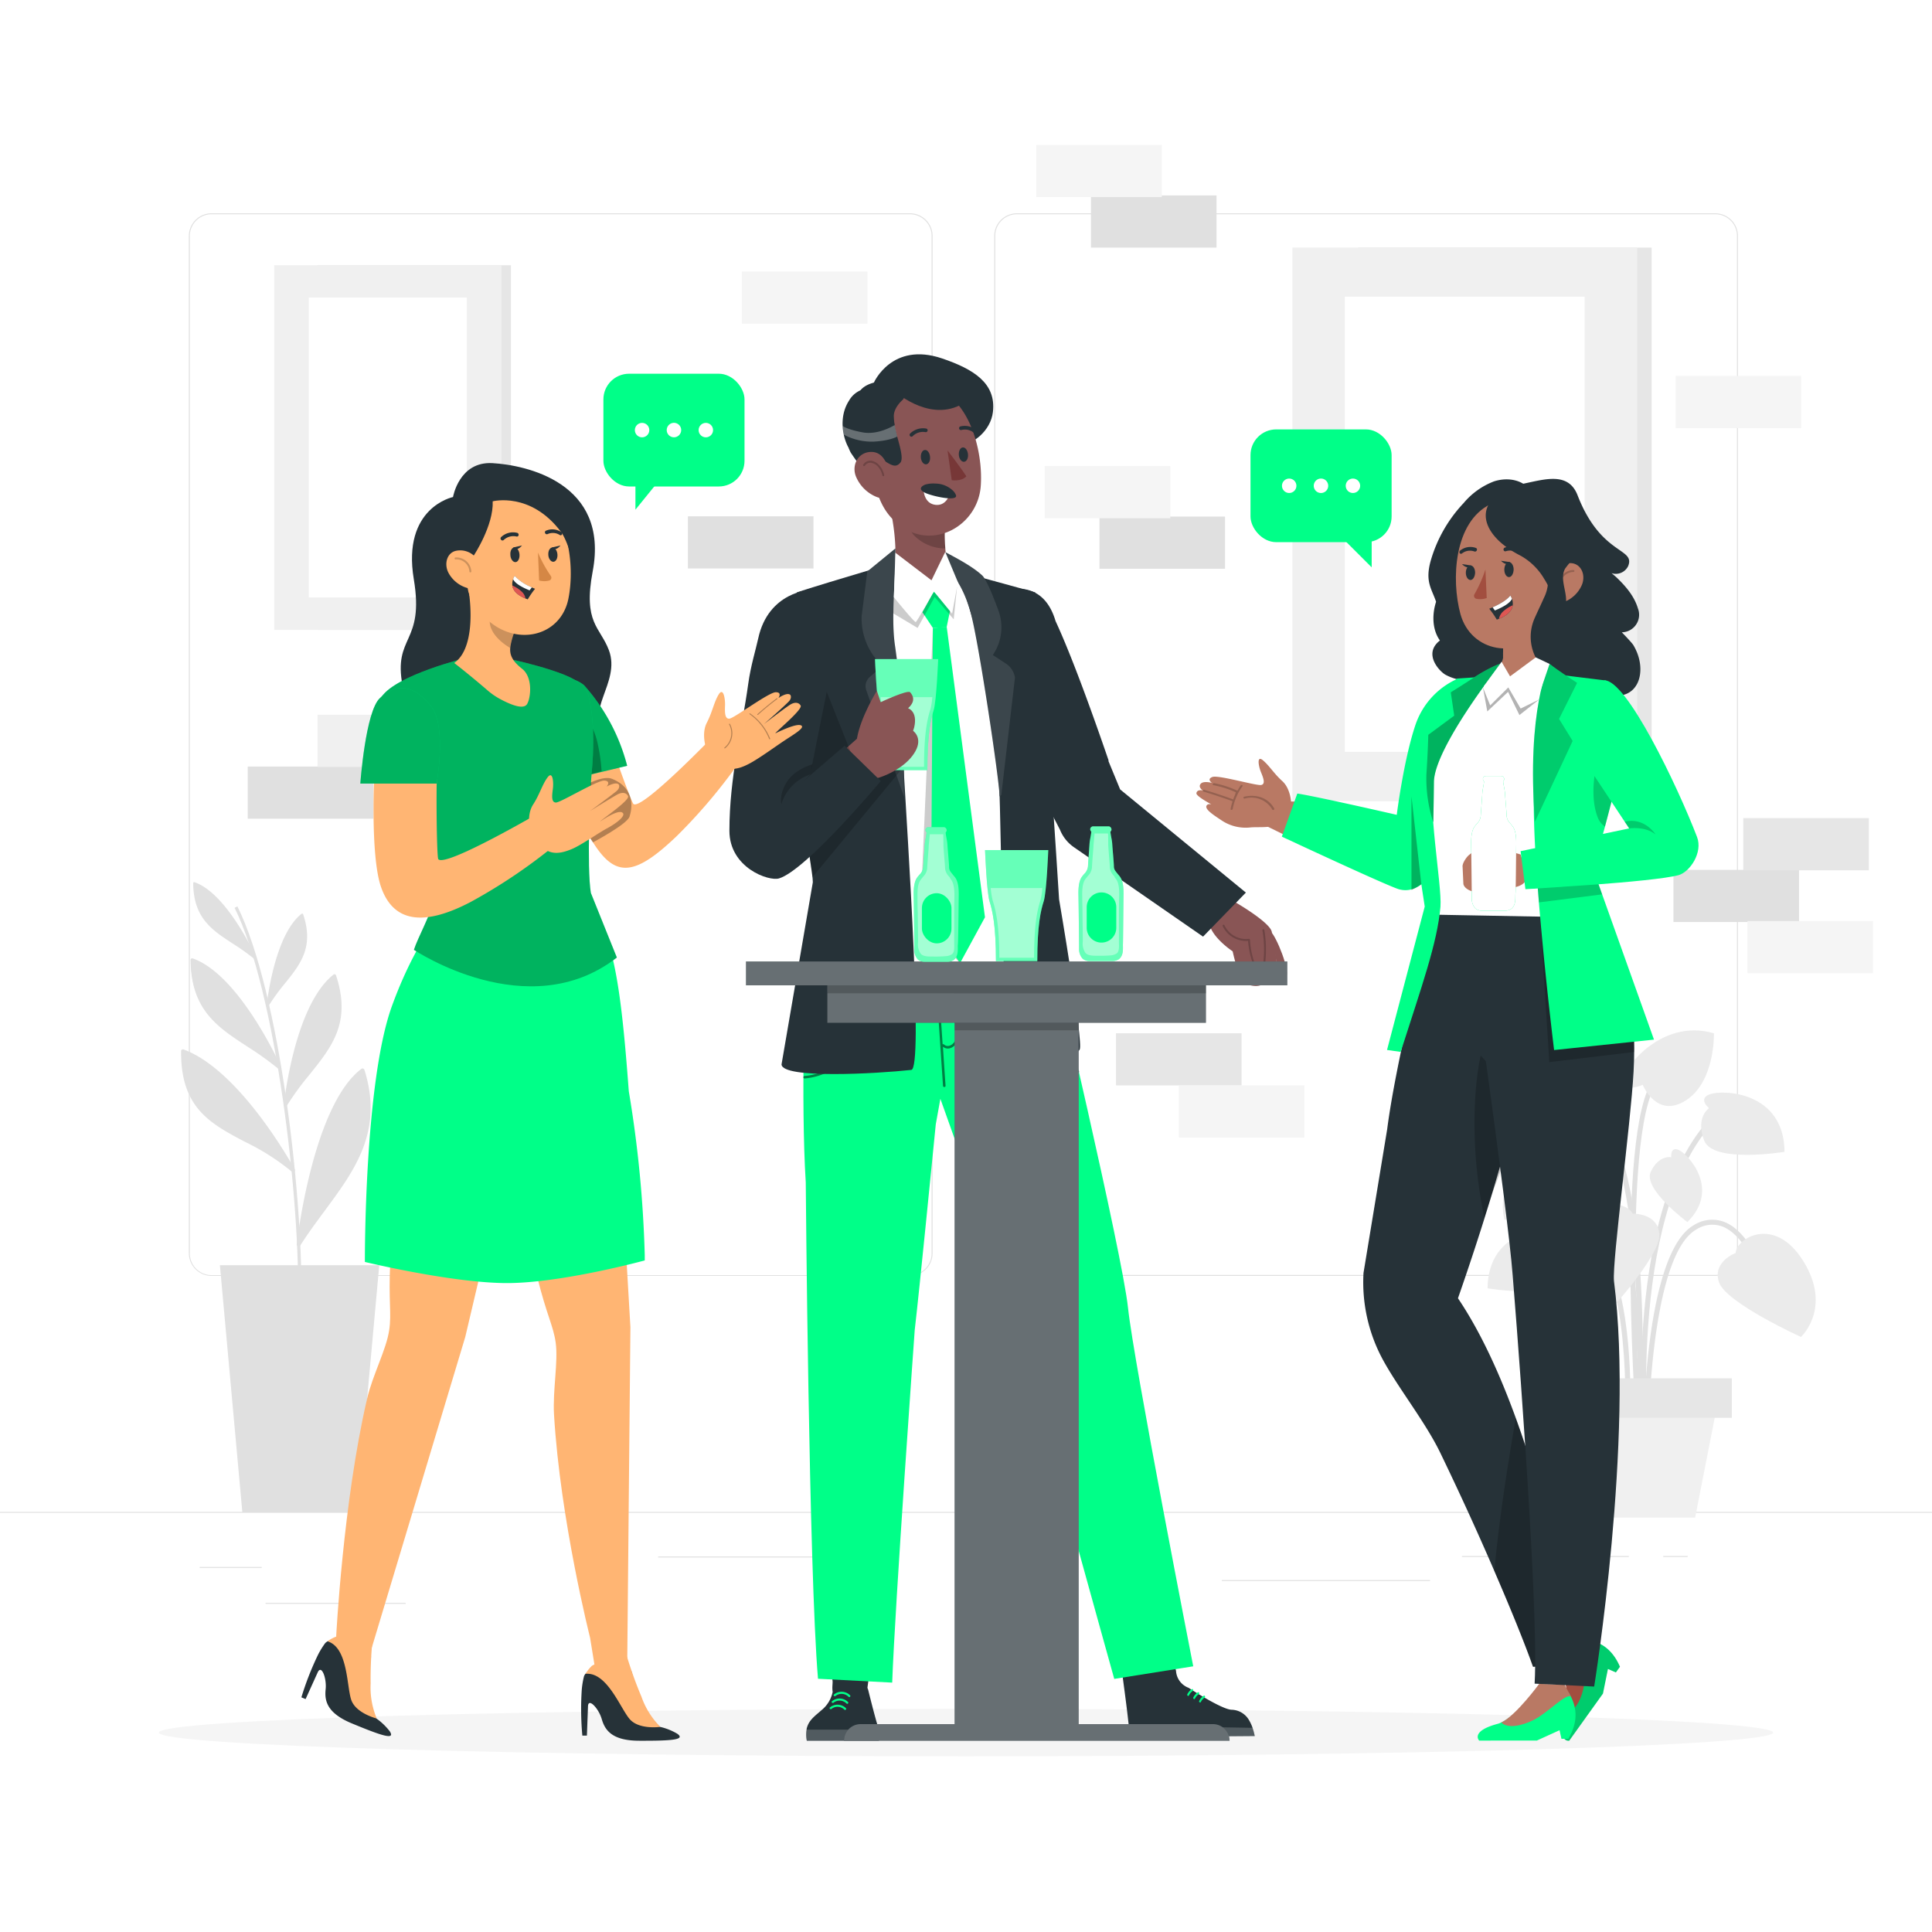 <svg class="animated" id="freepik_stories-afterwork" xmlns="http://www.w3.org/2000/svg" viewBox="0 0 500 500" version="1.1" xmlns:xlink="http://www.w3.org/1999/xlink" xmlns:svgjs="http://svgjs.com/svgjs"><style>svg#freepik_stories-afterwork:not(.animated) .animable {opacity: 0;}svg#freepik_stories-afterwork.animated #freepik--character-3--inject-93 {animation: 3s Infinite  linear shake;animation-delay: 0s;}svg#freepik_stories-afterwork.animated #freepik--character-2--inject-93 {animation: 6s Infinite  linear shake;animation-delay: 0s;}svg#freepik_stories-afterwork.animated #freepik--character-1--inject-93 {animation: 6s Infinite  linear shake;animation-delay: -3.5s;}            @keyframes shake {                10%, 90% {                    transform: translate3d(-1px, 0, 0);                  }                  20%, 80% {                    transform: translate3d(2px, 0, 0);                  }                  30%, 50%, 70% {                    transform: translate3d(-4px, 0, 0);                  }                  40%, 60% {                    transform: translate3d(4px, 0, 0);                  }            }        </style><g id="freepik--background-complete--inject-93" class="animable" style="transform-origin: 250px 226.285px;"><path d="M443.92,330.2H263.17a5.87,5.87,0,0,1-5.86-5.86V61.06a5.87,5.87,0,0,1,5.86-5.86H443.92a5.87,5.87,0,0,1,5.86,5.86V324.34A5.87,5.87,0,0,1,443.92,330.2ZM263.17,55.45a5.62,5.62,0,0,0-5.61,5.61V324.34a5.62,5.62,0,0,0,5.61,5.61H443.92a5.61,5.61,0,0,0,5.61-5.61V61.06a5.61,5.61,0,0,0-5.61-5.61Z" style="fill: rgb(224, 224, 224); transform-origin: 353.545px 192.7px;" id="eltalqegwe26" class="animable"></path><path d="M235.49,330.2H54.75a5.87,5.87,0,0,1-5.87-5.86V61.06a5.87,5.87,0,0,1,5.87-5.86H235.49a5.86,5.86,0,0,1,5.86,5.86V324.34A5.86,5.86,0,0,1,235.49,330.2ZM54.75,55.45a5.62,5.62,0,0,0-5.62,5.61V324.34A5.62,5.62,0,0,0,54.75,330H235.49a5.61,5.61,0,0,0,5.61-5.61V61.06a5.61,5.61,0,0,0-5.61-5.61Z" style="fill: rgb(224, 224, 224); transform-origin: 145.115px 192.7px;" id="el7lcl0up4hsd" class="animable"></path><rect y="391.27" width="500" height="0.25" style="fill: rgb(224, 224, 224); transform-origin: 250px 391.395px;" id="elriolxuegq2j" class="animable"></rect><rect x="51.67" y="405.53" width="16.06" height="0.25" style="fill: rgb(224, 224, 224); transform-origin: 59.7px 405.655px;" id="elpclimdjumcq" class="animable"></rect><rect x="170.35" y="402.82" width="53.53" height="0.25" style="fill: rgb(224, 224, 224); transform-origin: 197.115px 402.945px;" id="ellabnqdtbp8" class="animable"></rect><rect x="68.73" y="414.82" width="36.25" height="0.25" style="fill: rgb(224, 224, 224); transform-origin: 86.855px 414.945px;" id="el0gq5vib33026" class="animable"></rect><rect x="378.35" y="402.69" width="43.19" height="0.25" style="fill: rgb(224, 224, 224); transform-origin: 399.945px 402.815px;" id="el104jbkk59o8p" class="animable"></rect><rect x="430.45" y="402.69" width="6.33" height="0.25" style="fill: rgb(224, 224, 224); transform-origin: 433.615px 402.815px;" id="eloo5y6ucm1g" class="animable"></rect><rect x="316.21" y="408.92" width="53.89" height="0.25" style="fill: rgb(224, 224, 224); transform-origin: 343.155px 409.045px;" id="elvumnx2yb1m" class="animable"></rect><rect x="82.17" y="68.64" width="50.06" height="94.38" style="fill: rgb(230, 230, 230); transform-origin: 107.2px 115.83px;" id="elcch6q53q86p" class="animable"></rect><rect x="70.97" y="68.64" width="58.81" height="94.38" style="fill: rgb(240, 240, 240); transform-origin: 100.375px 115.83px;" id="elcma4mbzfix" class="animable"></rect><rect x="79.91" y="77.02" width="40.9" height="77.61" style="fill: rgb(255, 255, 255); transform-origin: 100.36px 115.825px;" id="elpmn67529gx" class="animable"></rect><rect x="351.47" y="64.07" width="75.97" height="143.22" style="fill: rgb(230, 230, 230); transform-origin: 389.455px 135.68px;" id="eld8aiy620bg7" class="animable"></rect><rect x="334.47" y="64.07" width="89.24" height="143.22" style="fill: rgb(240, 240, 240); transform-origin: 379.09px 135.68px;" id="elb1q73lt6iip" class="animable"></rect><rect x="348.04" y="76.79" width="62.07" height="117.78" style="fill: rgb(255, 255, 255); transform-origin: 379.075px 135.68px;" id="elfangeehj879" class="animable"></rect><polygon points="62.72 391.39 92.34 391.39 98.15 327.44 56.91 327.44 62.72 391.39" style="fill: rgb(224, 224, 224); transform-origin: 77.53px 359.415px;" id="elo2ft7f6xjf" class="animable"></polygon><path d="M77.09,338.08c.82-26.68-5.73-81.74-16.38-103.14l.73-.36c11.07,22.28,17.25,77.06,16.5,103.52Z" style="fill: rgb(224, 224, 224); transform-origin: 69.356px 286.34px;" id="el98w43ox3soc" class="animable"></path><path d="M86.56,252.53C76.55,260.39,73.84,286,73.84,286,80.94,274.28,91.93,268.71,86.56,252.53Z" style="fill: rgb(224, 224, 224); transform-origin: 80.914px 269.265px;" id="elu53158zsy2f" class="animable"></path><path d="M73.72,286.4a.39.39,0,0,1-.27-.42c.11-1.06,2.83-25.88,12.87-33.76a.38.38,0,0,1,.37-.07.44.44,0,0,1,.27.26c4,12.14-1,18.39-6.77,25.6a75.34,75.34,0,0,0-6,8.21.4.4,0,0,1-.35.2Zm.77-2.17c1.61-2.45,3.36-4.62,5.05-6.73,5.56-6.93,10.37-12.92,6.82-24.27C78.47,260,75.28,278.36,74.49,284.23Z" style="fill: rgb(224, 224, 224); transform-origin: 80.924px 269.275px;" id="ela1w45fwsh1v" class="animable"></path><path d="M49.39,248.45C61.38,252.62,72,276.3,72,276.3,61.52,267.5,49.55,265.46,49.39,248.45Z" style="fill: rgb(224, 224, 224); transform-origin: 60.695px 262.375px;" id="eld0l7b6dc63k" class="animable"></path><path d="M72.07,276.63a81.15,81.15,0,0,0-8-5.74c-7.85-5.11-14.63-9.53-14.74-22.47a.4.4,0,0,1,.17-.33.4.4,0,0,1,.38-.05c12,4.2,22.43,27.12,22.87,28.1a.47.47,0,0,1,0,.17.41.41,0,0,1-.41.4A.51.51,0,0,1,72.07,276.63Zm-7.56-6.42c2.2,1.44,4.47,2.91,6.7,4.65-2.59-5.29-11.39-22-21.08-25.84C50.45,261.05,57,265.3,64.51,270.21Z" style="fill: rgb(224, 224, 224); transform-origin: 61.044px 262.362px;" id="elfu0vwkzyoqe" class="animable"></path><path d="M93.82,277c-12.43,9.43-16.53,45.06-16.53,45.06C86.23,307.86,100.05,296.94,93.82,277Z" style="fill: rgb(224, 224, 224); transform-origin: 86.336px 299.53px;" id="el26910bpf9oe" class="animable"></path><path d="M77.13,322.54a.52.52,0,0,1-.34-.54c.17-1.46,4.28-35.95,16.73-45.38a.5.5,0,0,1,.46-.08.52.52,0,0,1,.33.33c5,15.88-2.51,26-10.42,36.67-2.08,2.83-4.26,5.75-6.17,8.79a.51.51,0,0,1-.43.23Zm1-2.62c1.6-2.4,3.35-4.72,5-7,7.64-10.32,14.85-20.08,10.48-35.07C83.61,286.2,79.2,312.18,78.09,319.92Z" style="fill: rgb(224, 224, 224); transform-origin: 86.355px 299.538px;" id="elv1a4aepc84" class="animable"></path><path d="M47.38,272.06c14.62,5.4,28.48,30.79,28.48,30.79C63.18,291.85,47.19,292.93,47.38,272.06Z" style="fill: rgb(224, 224, 224); transform-origin: 61.619px 287.455px;" id="elcjw695azfun" class="animable"></path><path d="M75.53,303.23a60.57,60.57,0,0,0-12.16-7.74c-8.92-4.71-16.63-8.77-16.5-23.43a.5.5,0,0,1,0-.16.51.51,0,0,1,.65-.3c14.63,5.4,28.18,30,28.75,31a.5.5,0,0,1-.12.63.54.54,0,0,1-.32.11A.5.5,0,0,1,75.53,303.23ZM47.88,272.8c.14,13.45,7.48,17.33,16,21.8a72.24,72.24,0,0,1,10.23,6.15c-3.8-6.26-14.79-23.23-26.22-27.95Z" style="fill: rgb(224, 224, 224); transform-origin: 61.598px 287.455px;" id="elm7zjdw0n5hr" class="animable"></path><path d="M78.21,236.75c-7,5.48-8.87,23.35-8.87,23.35C74.28,251.92,82,248,78.21,236.75Z" style="fill: rgb(224, 224, 224); transform-origin: 74.281px 248.425px;" id="el7syp2w8q0bx" class="animable"></path><path d="M69.2,260.36a.28.28,0,0,1-.18-.3c.1-.73,2-18.05,9-23.55a.28.28,0,0,1,.45.14c2.81,8.47-.68,12.82-4.73,17.86a54.49,54.49,0,0,0-4.18,5.73.27.27,0,0,1-.23.14A.22.22,0,0,1,69.2,260.36Zm.58-1.5c1.13-1.7,2.34-3.23,3.53-4.7,3.87-4.83,7.21-9,4.75-16.93C72.56,242,70.36,254.77,69.78,258.86Z" style="fill: rgb(224, 224, 224); transform-origin: 74.252px 248.413px;" id="elxifd4glzznb" class="animable"></path><path d="M65.9,248.24a59.25,59.25,0,0,0-5.6-4c-5.48-3.57-10.22-6.66-10.3-15.67a.31.31,0,0,1,.13-.24.3.3,0,0,1,.26,0c8.39,2.94,15.64,18.93,16,19.61a.29.29,0,0,1-.09.34.28.28,0,0,1-.18.06A.27.27,0,0,1,65.9,248.24Z" style="fill: rgb(224, 224, 224); transform-origin: 58.206px 238.32px;" id="elalgo3y8gyyc" class="animable"></path><rect x="288.82" y="267.4" width="32.5" height="13.5" style="fill: rgb(230, 230, 230); transform-origin: 305.07px 274.15px;" id="eld41f6qvynir" class="animable"></rect><rect x="305.08" y="280.89" width="32.5" height="13.5" style="fill: rgb(245, 245, 245); transform-origin: 321.33px 287.64px;" id="el96v7i7dzwe7" class="animable"></rect><rect x="178.03" y="133.62" width="32.5" height="13.5" style="fill: rgb(224, 224, 224); transform-origin: 194.28px 140.37px;" id="el3o1pf7i39b3" class="animable"></rect><rect x="284.54" y="133.69" width="32.5" height="13.5" style="fill: rgb(224, 224, 224); transform-origin: 300.79px 140.44px;" id="eley47thy9pb5" class="animable"></rect><rect x="270.37" y="120.62" width="32.5" height="13.5" style="fill: rgb(245, 245, 245); transform-origin: 286.62px 127.37px;" id="elhmjoqtzs1hn" class="animable"></rect><rect x="282.34" y="50.58" width="32.5" height="13.5" style="fill: rgb(224, 224, 224); transform-origin: 298.59px 57.33px;" id="el395z9joilze" class="animable"></rect><rect x="268.17" y="37.5" width="32.5" height="13.5" style="fill: rgb(245, 245, 245); transform-origin: 284.42px 44.25px;" id="elffd0zsl89fn" class="animable"></rect><rect x="64.11" y="198.38" width="32.5" height="13.5" style="fill: rgb(224, 224, 224); transform-origin: 80.36px 205.13px;" id="elmgc359rlwo" class="animable"></rect><rect x="82.17" y="184.99" width="32.5" height="13.5" style="fill: rgb(240, 240, 240); transform-origin: 98.42px 191.74px;" id="elwqab5lill7" class="animable"></rect><rect x="433.09" y="225.12" width="32.5" height="13.5" style="fill: rgb(224, 224, 224); transform-origin: 449.34px 231.87px;" id="el4b25jd64hto" class="animable"></rect><rect x="451.16" y="211.73" width="32.5" height="13.5" style="fill: rgb(230, 230, 230); transform-origin: 467.41px 218.48px;" id="el8srddh0o7g9" class="animable"></rect><rect x="452.23" y="238.37" width="32.5" height="13.5" style="fill: rgb(245, 245, 245); transform-origin: 468.48px 245.12px;" id="el7t44qcmapq9" class="animable"></rect><rect x="191.99" y="70.28" width="32.5" height="13.5" style="fill: rgb(245, 245, 245); transform-origin: 208.24px 77.03px;" id="el6mecpc5v3df" class="animable"></rect><rect x="433.66" y="97.29" width="32.5" height="13.5" style="fill: rgb(245, 245, 245); transform-origin: 449.91px 104.04px;" id="el8pfjdq093fr" class="animable"></rect><path d="M424.64,366.48c0-.51-1.73-51.16-10-59.17-8-7.79-17.21-.29-17.6,0l-.82-1c.1-.09,10.48-8.56,19.32,0,8.6,8.37,10.29,57.95,10.36,60.06Z" style="fill: rgb(224, 224, 224); transform-origin: 411.06px 334.483px;" id="elqyx3k0b9zis" class="animable"></path><path d="M425.35,376.43c-.06-.6-5.64-60.8,16.35-86l1,.84c-21.62,24.82-16.1,84.47-16,85.07Z" style="fill: rgb(224, 224, 224); transform-origin: 433.688px 333.43px;" id="elwe3b6rxsvhf" class="animable"></path><path d="M424.53,370.06l-1.28-.08c0-.68,4.3-68.44-11.83-83.27l.87-.95C428.87,301,424.72,367.25,424.53,370.06Z" style="fill: rgb(224, 224, 224); transform-origin: 418.273px 327.91px;" id="el86xm6von1gr" class="animable"></path><path d="M426.63,370h-1.29c0-1.87.53-45.77,13-52.92a8.82,8.82,0,0,1,8.07-.78c7.54,3.12,11.28,16.54,11.43,17.1l-1.24.35c0-.14-3.73-13.39-10.68-16.26a7.58,7.58,0,0,0-6.93.71C427.15,325,426.64,369.58,426.63,370Z" style="fill: rgb(224, 224, 224); transform-origin: 441.59px 342.833px;" id="elwdce28htt4" class="animable"></path><path d="M421.78,370.06l-1.29-.08c0-.34,1.88-34.69-7.39-46.79-2.25-2.93-4.68-4.33-7.26-4.15-6.07.43-11.16,9.32-11.22,9.4l-1.12-.63c.22-.39,5.48-9.58,12.25-10.05,3-.22,5.85,1.35,8.37,4.65C423.68,334.89,421.86,368.63,421.78,370.06Z" style="fill: rgb(224, 224, 224); transform-origin: 407.734px 343.9px;" id="el7r3u5tthudm" class="animable"></path><path d="M423.81,374.73c-.25-3.33-6.06-81.75,4.16-95.57l1,.76c-9.93,13.44-4,93.9-3.91,94.71Z" style="fill: rgb(224, 224, 224); transform-origin: 425.455px 326.945px;" id="elho33pxdd5he" class="animable"></path><path d="M449.19,324.27s-6.13,2.25-4.31,7.59S466.09,346,466.09,346s8.12-7.44.66-19.54S449.36,320.45,449.19,324.27Z" style="fill: rgb(235, 235, 235); transform-origin: 457.223px 332.655px;" id="els7ewreprs3n" class="animable"></path><path d="M422.55,314.11s6.52-.27,6.89,5.35-14.14,21.19-14.14,21.19-10.35-3.74-8.13-17.78S420.92,310.65,422.55,314.11Z" style="fill: rgb(235, 235, 235); transform-origin: 418.152px 326.152px;" id="elt8gswzs9loe" class="animable"></path><path d="M417,287.18s4.35-.46,4-3.11-16.92-9.48-26.69,1.55c0,0,6.26,10.75,15.31,10.9S417,287.18,417,287.18Z" style="fill: rgb(235, 235, 235); transform-origin: 407.665px 288.031px;" id="elydpueav8er" class="animable"></path><path d="M425.13,280.75s-3.94,1.9-5.05-.53,9.35-17,23.48-12.8c0,0,.37,12.44-7.23,17.34S425.13,280.75,425.13,280.75Z" style="fill: rgb(235, 235, 235); transform-origin: 431.781px 276.448px;" id="el4xomiowbxmb" class="animable"></path><path d="M404.52,322.12s3-2.42-.23-3.61-19.15-.84-19.31,14.91c0,0,18.52,3.08,20.81-2.92S404.52,322.12,404.52,322.12Z" style="fill: rgb(235, 235, 235); transform-origin: 395.769px 326.151px;" id="el84ndpo4lp9r" class="animable"></path><path d="M442.29,286.79s-3-2.43.24-3.61,19.15-.85,19.31,14.91c0,0-18.52,3.07-20.81-2.93S442.29,286.79,442.29,286.79Z" style="fill: rgb(235, 235, 235); transform-origin: 451.05px 290.82px;" id="elkcfaiiifqx" class="animable"></path><path d="M432.5,299.48s-.26-3,2.12-1.79,10.67,10.1,2.07,18.58c0,0-11.56-8.56-9.48-13S432.5,299.48,432.5,299.48Z" style="fill: rgb(235, 235, 235); transform-origin: 433.733px 306.836px;" id="elwzazkjr9z0o" class="animable"></path><path d="M401.84,303.68s1.8-2.35-.83-2.65-14.42,2.86-11.67,14.62c0,0,14.35-1.08,15-6S401.84,303.68,401.84,303.68Z" style="fill: rgb(235, 235, 235); transform-origin: 396.678px 308.33px;" id="elh6zu7bywo8" class="animable"></path><polygon points="438.7 392.75 409.74 392.75 402.04 357.23 445.67 357.23 438.7 392.75" style="fill: rgb(240, 240, 240); transform-origin: 423.855px 374.99px;" id="elgvkjvvkpnv6" class="animable"></polygon><rect x="399.42" y="356.71" width="48.77" height="10.22" style="fill: rgb(230, 230, 230); transform-origin: 423.805px 361.82px;" id="elebrv7ak4766" class="animable"></rect></g><g id="freepik--Shadow--inject-93" class="animable" style="transform-origin: 250px 448.395px;"><path d="M458.88,448.39c0,3.39-93.52,6.14-208.88,6.14s-208.88-2.75-208.88-6.14,93.52-6.13,208.88-6.13S458.88,445,458.88,448.39Z" style="fill: rgb(245, 245, 245); transform-origin: 250px 448.395px;" id="elh46rkstychh" class="animable"></path></g><g id="freepik--speech-bubble-2--inject-93" class="animable" style="transform-origin: 341.89px 128.98px;"><rect x="323.63" y="111.13" width="36.52" height="29.18" rx="6.65" style="fill: rgb(0, 255, 136); transform-origin: 341.89px 125.72px;" id="elloz8heq6ra" class="animable"></rect><circle cx="350.14" cy="125.72" r="1.87" style="fill: rgb(255, 255, 255); transform-origin: 350.14px 125.72px;" id="els69p0qdsydb" class="animable"></circle><path d="M340,125.72a1.87,1.87,0,1,0,1.87-1.87A1.87,1.87,0,0,0,340,125.72Z" style="fill: rgb(255, 255, 255); transform-origin: 341.87px 125.72px;" id="elmy48jqe7syn" class="animable"></path><circle cx="333.64" cy="125.72" r="1.87" style="fill: rgb(255, 255, 255); transform-origin: 333.64px 125.72px;" id="elumbt1kpqyq" class="animable"></circle><polygon points="347.8 139.64 354.99 146.83 354.99 137.98 347.8 139.64" style="fill: rgb(0, 255, 136); transform-origin: 351.395px 142.405px;" id="elc17hvavjebi" class="animable"></polygon></g><g id="freepik--speech-bubble-1--inject-93" class="animable" style="transform-origin: 174.42px 114.31px;"><rect x="156.16" y="96.72" width="36.52" height="29.18" rx="6.65" style="fill: rgb(0, 255, 136); transform-origin: 174.42px 111.31px;" id="elm7832a13j9n" class="animable"></rect><circle cx="182.67" cy="111.31" r="1.87" style="fill: rgb(255, 255, 255); transform-origin: 182.67px 111.31px;" id="elwwi8nis9ybb" class="animable"></circle><path d="M172.55,111.31a1.87,1.87,0,1,0,1.87-1.88A1.87,1.87,0,0,0,172.55,111.31Z" style="fill: rgb(255, 255, 255); transform-origin: 174.42px 111.3px;" id="eljj567cipeo9" class="animable"></path><circle cx="166.17" cy="111.31" r="1.87" style="fill: rgb(255, 255, 255); transform-origin: 166.17px 111.31px;" id="el8qlpc4huzn9" class="animable"></circle><polygon points="164.45 124.71 164.45 131.9 171.63 123.05 164.45 124.71" style="fill: rgb(0, 255, 136); transform-origin: 168.04px 127.475px;" id="el9mh6n6dwvq" class="animable"></polygon></g><g id="freepik--character-3--inject-93" class="animable" style="transform-origin: 374.604px 287.219px;"><path d="M327.23,213.57c.22,0,9.57,4.69,9.57,4.69l4.49-10.89-7.55.06s-6.89,6-6.7,6.07" style="fill: rgb(185, 121, 100); transform-origin: 334.163px 212.815px;" id="eldkbp0o9uiti" class="animable"></path><path d="M334.13,207.56s-.15-3.5-2.29-5.43-3.35-4-5-5.37-1.13,1.52-.53,3,1.28,3.11.11,3.39-11.06-2.64-12.64-2.07-.12,1.54-.12,1.54-2.22-.64-2.94.25.56,1.7.56,1.7-1.51-.37-1.65.72,7.45,4.7,7.7,5c0,0-3.82-2.92-4.9-2s1.58,2.6,3.68,4a11.17,11.17,0,0,0,7.29,1.87c2.54-.3,7,.52,8.53-2A23.57,23.57,0,0,0,334.13,207.56Z" style="fill: rgb(185, 121, 100); transform-origin: 321.879px 205.304px;" id="elhf4vdjukc8t" class="animable"></path><g id="elggb833h0o2i"><g style="opacity: 0.2; transform-origin: 316.452px 206.138px;" class="animable"><path d="M311.49,204.87c2.53.75,5,1.58,7.5,2.49a15.43,15.43,0,0,0-.51,2c-.05.34.47.29.54,0a14.72,14.72,0,0,1,2.5-5.85c.21-.29-.23-.51-.44-.22a15.69,15.69,0,0,0-.86,1.38.18.18,0,0,0-.1-.09,26.25,26.25,0,0,0-5.92-1.9c-.32,0-.51.45-.18.52a24.92,24.92,0,0,1,5.79,1.84c.07,0-.27.77-.2.75a5,5,0,0,0-.44,1.11q-3.69-1.37-7.51-2.49C311.36,204.28,311.18,204.78,311.49,204.87Z" id="ell3lwv03fsxn" class="animable" style="transform-origin: 316.452px 206.138px;"></path></g></g><g id="eldv3unq9slii"><g style="opacity: 0.2; transform-origin: 325.801px 207.798px;" class="animable"><path d="M322.12,206.67a6.25,6.25,0,0,1,7.16,2.85c.15.28.64,0,.49-.28-1.46-2.64-4.44-3.8-7.74-3.06A.25.25,0,1,0,322.12,206.67Z" id="elbcusric8s8" class="animable" style="transform-origin: 325.801px 207.798px;"></path></g></g><path d="M372.24,165.12c.13.22.26.43.41.64-4.54,3.53.09,8.17,1.49,8.89a12.39,12.39,0,0,0,3.39,1.22c5.6,1.2,10.39-1.76,13-3.21,3.7-2.11,3.53-9.56,5.64-13.43,2.76-5,7.4-17.54,3.21-26.91a20.36,20.36,0,0,0-3.87-6.13c-2.3-2.24-5.79-2.6-8.86-1.61a19.1,19.1,0,0,0-7.86,5.61,36.25,36.25,0,0,0-8.56,15.06c-1.44,5.31.26,7.07,1.41,10.43l0,.11C370.65,158.88,370.67,162.44,372.24,165.12Z" style="fill: rgb(38, 50, 56); transform-origin: 385.368px 150.104px;" id="elh138mobutn" class="animable"></path><path d="M383,176.38s7.81-.89,15.94-.9c4.69,0,3.35-5.13,9-1.21,2-3.74,1-8.39-1.22-12a11.05,11.05,0,0,0-1.68-2.11,10.49,10.49,0,0,0-1.56-1.26,8.78,8.78,0,0,0-.94-.54,10.28,10.28,0,0,0-2.68-1,11.4,11.4,0,0,0-4.76-.16,13.81,13.81,0,0,0-6.15,3h0a16,16,0,0,0-2.32,2.34,13.8,13.8,0,0,0-1,1.35,18.4,18.4,0,0,0-1.09,1.88,1.25,1.25,0,0,0,0,.19h0a14.44,14.44,0,0,0-.85,6.57C383.75,173.86,382.8,175.23,383,176.38Z" style="fill: rgb(38, 50, 56); transform-origin: 395.995px 166.701px;" id="ellh0eo5vjdnt" class="animable"></path><path d="M387.46,185.84c1.65,1.71,3.16,1.14,5.37.23C406,181.34,402.09,175,402.09,175c-2.49-2.93-2.6-6.43-1.69-11.77,0-.15,0-.31,0-.47a3.46,3.46,0,0,0-.66-2,3.52,3.52,0,0,0-4.9-.92h0L389,161.55h0c0,.08,0,.16-.05.25,0,2.92.07,5.18.05,7a3.45,3.45,0,0,0,0,.64h0a3.67,3.67,0,0,0,0,.66c-.14,2.44-4.28,6-6,6.88C382,177.53,381.84,180.08,387.46,185.84Z" style="fill: rgb(185, 121, 100); transform-origin: 392.546px 173.082px;" id="elq6ek7lcgit" class="animable"></path><path d="M404.84,143c-.23,10.07-.1,14.32-4.88,19.78-7.2,8.21-19.26,6-22-3.86-2.42-8.89-1.7-23.83,7.79-28.45S405.06,132.87,404.84,143Z" style="fill: rgb(185, 121, 100); transform-origin: 390.813px 148.418px;" id="el5vrkcp5f5a7" class="animable"></path><path d="M393.56,143.83a16.32,16.32,0,0,1,6.14,6.09l.26.41c.33.57.64,1.16.94,1.77a26.26,26.26,0,0,1,1.27,3.22,15.24,15.24,0,0,1,.47,1.77c.13.65.32,1.49.44,2.25l.09.75a24.74,24.74,0,0,1-1.95,12.65.29.29,0,0,1,0,.09l.2-.1c0,5.16,2.77,2.49,2.77,2.49s7.24,2.75,9.88,3.85c9.7,4,12.83-5.14,8.65-12.1-.38-.64-2.77-3.11-3-3.33a4.54,4.54,0,0,0,4.17-6.19c-.93-3.16-3.19-5.77-5.52-8-.43-.4-.9-.77-1.3-1.14a2.67,2.67,0,0,0,1,.2h0a3.55,3.55,0,0,0,3.29-2c1.95-4.8-7-2.65-13.08-18.32-2.32-6-8.16-4.24-13.6-3.1l-.28.06c-5.7,1.25-8.82,3.71-9.64,6.58C383.56,135.66,386.75,140.38,393.56,143.83Z" style="fill: rgb(38, 50, 56); transform-origin: 404.521px 151.992px;" id="el7sp1117z2tl" class="animable"></path><path d="M401.18,143.21c-2,1-1.7,10.48,3.15,10.09S407.85,139.85,401.18,143.21Z" style="fill: rgb(38, 50, 56); transform-origin: 403.628px 147.985px;" id="elu1gukkemlf" class="animable"></path><path d="M409.3,151.57a8.17,8.17,0,0,1-4.59,4.24c-2.62.89-4.36-3.29-3.68-6.05a5.39,5.39,0,0,1,5.76-4C409.4,146.07,410.46,149.09,409.3,151.57Z" style="fill: rgb(185, 121, 100); transform-origin: 405.325px 150.832px;" id="elffh89qzmshe" class="animable"></path><g id="eldf16fyn46aw"><path d="M403.6,151.76a.25.25,0,0,1-.25-.24,3.93,3.93,0,0,1,3.85-4,.27.27,0,0,1,.26.24.26.26,0,0,1-.25.26,3.43,3.43,0,0,0-3.36,3.49.25.25,0,0,1-.25.25Z" style="opacity: 0.2; transform-origin: 405.405px 149.64px;" class="animable"></path></g><path d="M400.24,129c1.06,3.3,4,3.14,5.86,6.08s2.93,6.95.87,9.74a26.5,26.5,0,0,0-1.9,2.31c-1.36,2.4.19,5.38.24,8.15.05,2.57.19,5.61-1.88,7a6.33,6.33,0,0,0-2.82,5.15c0,.65,2,5.07,2.11,5.71.13.93-2.49-2-3.42-1.84a1.7,1.7,0,0,1-1.71-.81,1.77,1.77,0,0,1-.15-.31,11.81,11.81,0,0,1-.36-10c.8-1.83,1.68-3.61,2.48-5.44a10.05,10.05,0,0,0,1-5.81c-.87-4.48-11.52-14.59-3-22.79a.56.56,0,0,1,.42-.18,2.13,2.13,0,0,1,1.75,1.11A9.81,9.81,0,0,1,400.24,129Z" style="fill: rgb(38, 50, 56); transform-origin: 401.184px 149.641px;" id="elsivblk615ch" class="animable"></path><path d="M391.73,147.28c0,1.08-.47,2-1.13,2.07s-1.24-.74-1.28-1.81.47-2,1.13-2.07S391.68,146.21,391.73,147.28Z" style="fill: rgb(38, 50, 56); transform-origin: 390.524px 147.41px;" id="elm9udabp54rr" class="animable"></path><path d="M381.76,148.1c0,1-.47,1.94-1.13,2s-1.23-.72-1.27-1.76.47-1.94,1.13-2S381.72,147.06,381.76,148.1Z" style="fill: rgb(38, 50, 56); transform-origin: 380.559px 148.22px;" id="el906bvfou45" class="animable"></path><path d="M393.52,143.38a.45.45,0,0,1-.37-.08,3.66,3.66,0,0,0-3.41-.65.46.46,0,0,1-.61-.29.54.54,0,0,1,.32-.65,4.57,4.57,0,0,1,4.32.77.51.51,0,0,1,.06.7A.48.48,0,0,1,393.52,143.38Z" style="fill: rgb(38, 50, 56); transform-origin: 391.525px 142.431px;" id="elreclzybrpw7" class="animable"></path><path d="M378,143.31a.36.36,0,0,1-.25-.2.55.55,0,0,1,.2-.67,4.18,4.18,0,0,1,4.07-.61.46.46,0,0,1,.16.63.49.49,0,0,1-.61.26,3.32,3.32,0,0,0-3.22.52A.41.41,0,0,1,378,143.31Z" style="fill: rgb(38, 50, 56); transform-origin: 379.976px 142.438px;" id="el15fl9t3z8kw" class="animable"></path><path d="M384.43,147.38a34.2,34.2,0,0,1-2.85,6.42.79.79,0,0,0,.47,1.16,5,5,0,0,0,2.71-.19Z" style="fill: rgb(162, 78, 63); transform-origin: 383.116px 151.222px;" id="elto585nd2cmi" class="animable"></path><path d="M390.83,145.48l-2.36-.35S389.88,146.75,390.83,145.48Z" style="fill: rgb(38, 50, 56); transform-origin: 389.65px 145.548px;" id="el88glbjhpu1f" class="animable"></path><path d="M380.73,146.34l-2.36-.35S379.78,147.61,380.73,146.34Z" style="fill: rgb(38, 50, 56); transform-origin: 379.55px 146.408px;" id="elgcuq9kr2vpj" class="animable"></path><path d="M376.49,176a20.11,20.11,0,0,0-10.2,11.68c-3.06,9.15-4.81,23.2-4.81,23.2s-20.93-4.81-25.74-5.51l-4,11.15s27.63,12.91,30.34,13.63c8,2.14,12.13-11.72,12.13-11.72L377,175.7Z" style="fill: rgb(0, 255, 136); transform-origin: 354.37px 203.037px;" id="el0hvwekyjfds" class="animable"></path><path d="M419.24,431.36l-1.05,1.46-2.06-.9-1.29,6.38-8.73,12.19s-3.32.54-.71-6.39a5.19,5.19,0,0,0,.28-1.05c.78-4.14-.93-12.09-.93-12.09l4.79-6.69a10.53,10.53,0,0,1,1.35.15C412.87,424.75,416.84,425.72,419.24,431.36Z" style="fill: rgb(0, 255, 136); transform-origin: 411.82px 437.385px;" id="el3o0wvctn157" class="animable"></path><g id="el92hmic32dgt"><path d="M419.24,431.36l-1.05,1.46-2.06-.9-1.29,6.38-8.73,12.19s-3.32.54-.71-6.39a5.19,5.19,0,0,0,.28-1.05c.78-4.14-.93-12.09-.93-12.09l4.79-6.69a10.53,10.53,0,0,1,1.35.15C412.87,424.75,416.84,425.72,419.24,431.36Z" style="opacity: 0.2; transform-origin: 411.82px 437.385px;" class="animable"></path></g><path d="M410.89,424.42l0,0c-1.61.17-.2,7.31-.85,11.31-.58,3.58-2.12,6.95-4.38,7.3.78-4.14-2-13.59-2-13.59l3.85-5.38S410,424.28,410.89,424.42Z" style="fill: rgb(162, 78, 63); transform-origin: 407.275px 433.545px;" id="elgqwqiwqtz4" class="animable"></path><path d="M405.88,450H404.1l-.49-2.22-5.89,2.68H382.81s-2.37-2.4,4.73-4.32a5,5,0,0,0,1-.38c3.79-1.79,9.18-7.84,9.18-7.84h8.18a9.35,9.35,0,0,1,.67,1.19C407.47,441,409,444.77,405.88,450Z" style="fill: rgb(0, 255, 136); transform-origin: 395.089px 444.19px;" id="elz26a484sf2h" class="animable"></path><path d="M406.57,439.15v0c-1.08-1.21-6,4.12-9.59,5.94-3.22,1.61-6.83,2.33-8.44.69,3.79-1.79,9.8-10,9.8-10l6.58.21S406.19,438.37,406.57,439.15Z" style="fill: rgb(185, 121, 100); transform-origin: 397.555px 441.245px;" id="el9tuc6ink63e" class="animable"></path><path d="M392.32,367.08c-4.06-11.18-9-22.19-15-31.09C401.73,266,401,234.66,401,234.66l-29.38,0-3.14,11.71s-7.34,29.15-9.48,45.88l-6.13,37.2v.1a42,42,0,0,0,4.94,22.2c4,7.42,11.06,16.23,14.93,24.23,5.1,10.56,9.92,21.14,14,30.61,4.33,10,7.86,18.7,10,24.76,2.09.24,8.37-3.54,10.18-7C407,424.36,402.51,395.16,392.32,367.08Z" style="fill: rgb(38, 50, 56); transform-origin: 379.863px 333.01px;" id="el18q8isvaf8ti" class="animable"></path><g id="eliffpiw9a6iq"><path d="M384.12,315.16c3.58-11.9,7.58-18.68,9.41-27.52,0-2.06-6.84-10.89-10.33-14.45C383.2,273.19,379,290.07,384.12,315.16Z" style="opacity: 0.2; transform-origin: 387.554px 294.175px;" class="animable"></path></g><g id="el837m7m7r93o"><path d="M386.73,406.56c4.33,10,7.86,18.7,10,24.76,2.09.24,8.37-3.54,10.18-7,0,0-4.45-29.2-14.64-57.28C390.25,378.68,387.94,393.33,386.73,406.56Z" style="opacity: 0.2; transform-origin: 396.82px 399.185px;" class="animable"></path></g><path d="M379,235.3s11.18,77.33,12.48,94.74c0,0,6.91,84.46,5.68,105.69l15.41.75s10.36-64,5.12-105c-.45-5.35,4.32-40.26,5.08-54.16,1.81-33.45-11.76-42.64-11.76-42.64Z" style="fill: rgb(38, 50, 56); transform-origin: 400.968px 335.58px;" id="elmmuwblj3mk" class="animable"></path><g id="elcm1c12agqy6"><polygon points="398.51 236.46 400.96 274.87 422.93 272.25 422.93 268.3 398.51 236.46" style="opacity: 0.2; transform-origin: 410.72px 255.665px;" class="animable"></polygon></g><path d="M409.14,237.42c.86-9.75,4.32-27.6,10.28-46.36,1.94-6.1-1.35-13-1.35-13s-8.11-.21-8.93-.3-1.82-.2-2.74-.28a130.05,130.05,0,0,0-18.87-.64c-1.56.09-3.16.22-4.73.35-.51.06-3.8.1-4.3.16,0,0-8.92,10.44-9.4,17.81-.26,4.12-2.25,5.89-2,15.74,0,6.69,4.89,16.43,5.34,25.84Z" style="fill: rgb(255, 255, 255); transform-origin: 393.555px 207.081px;" id="eledtdtwx78l8" class="animable"></path><path d="M402.2,271.75l25.85-2.7-16.38-45.9s1.36-.46,3.7-9.24c1.14-4.28,2.32-8.82,3.32-12.86a106.45,106.45,0,0,0,2.63-12.22c.26-4.92-5.71-12.72-5.71-12.72l-15.13-1.86s-2.89,10.45-3.5,30.42S402.2,271.75,402.2,271.75Z" style="fill: rgb(0, 255, 136); transform-origin: 412.493px 223px;" id="el1ogrmi9ypz3" class="animable"></path><path d="M387.43,173.09s-13,15.69-16.2,27c-2.1,7.44,2,28.9,1.56,34.57-.8,9.36-4.93,20.8-10.29,37.57l-3.54-.5,9.76-37.12s-4.52-28-3.32-35,11.63-24,11.63-24l4.76-.32Z" style="fill: rgb(0, 255, 136); transform-origin: 373.195px 222.66px;" id="el4ixofesp67m" class="animable"></path><path d="M400.88,172.05s-5.85,11.55-3.64,40.6L407,191.76l-3.52-5.7,4.67-9.33s-5-3.21-7.09-4.91Z" style="fill: rgb(0, 255, 136); transform-origin: 402.446px 192.235px;" id="eltida38shqip" class="animable"></path><g id="elvx1bztg83ms"><path d="M413.49,211.53a4.84,4.84,0,0,0,1.88,2.38c1.14-4.28,2.32-8.82,3.32-12.86-2.63-3.2-4.85-5.87-4.85-5.87S410.81,204.66,413.49,211.53Z" style="opacity: 0.2; transform-origin: 415.537px 204.545px;" class="animable"></path></g><path d="M392.4,218.5c.06-4-.94-4.62-1.49-5.34a3.17,3.17,0,0,1-1-2c0-.86-.35-4.62-.42-5.82s-.61-3-.45-3.61l0-.12a3.06,3.06,0,0,0-1.85-.32l-.38.07a2.08,2.08,0,0,1-1,.06l-.42-.09a2.79,2.79,0,0,0-.89-.11,1.71,1.71,0,0,0-.54.13q0,.15.09.39c.16.61-.37,2.4-.43,3.61s-.37,5-.41,5.83a3.19,3.19,0,0,1-1,2c-.55.72-1.55,1.35-1.48,5.34s.16,12.87.16,12.87c0,.41,0,.86,0,1.28a3.77,3.77,0,0,0,.93,2.44,2.82,2.82,0,0,0,1.88.58h5.66a3,3,0,0,0,1.78-.49c1.19-1,1-2.57,1.05-3.83C392.29,231.36,392.34,222.49,392.4,218.5Z" style="fill: rgb(0, 255, 136); transform-origin: 386.565px 218.456px;" id="elowffmxm919e" class="animable"></path><rect x="383.78" y="200.83" width="5.5" height="1.54" rx="0.74" style="fill: rgb(0, 255, 136); transform-origin: 386.53px 201.6px;" id="eletj4bn0chd7" class="animable"></rect><g id="el8l9sun8n2wx"><g style="isolation: isolate; opacity: 0.4; transform-origin: 386.633px 218.504px;" class="animable"><path d="M390.07,213.84l-.21-.25a3.43,3.43,0,0,1-.95-2.14c0-.45-.13-1.76-.22-3v0c-.08-1.08-.17-2.19-.2-2.76,0-.19,0-2.81-.07-3H385c0,.22-.27,2.85-.28,3,0,.56-.11,1.68-.19,2.76v0c-.1,1.27-.19,2.57-.21,3a3.43,3.43,0,0,1-.95,2.14c-.07.08-.13.17-.2.26l-.24.29c-.48.56-1.14,1.34-1.08,4.59,0,1.44.05,2.87.07,4.31,0,2.53.08,5.06.08,7.59a4.22,4.22,0,0,0,.65,2.92c.64.81,2.19.76,3.19.76a31.16,31.16,0,0,0,3.35-.1,3.12,3.12,0,0,0,1.58-.51c.74-.56.57-2.06.58-2.8,0-1.89,0-3.78,0-5.66,0-2.18,0-4.35.07-6.53,0-3.25-.62-4-1.1-4.59A3.07,3.07,0,0,1,390.07,213.84Z" style="fill: rgb(255, 255, 255); transform-origin: 386.633px 218.504px;" id="el8k14xumh2v9" class="animable"></path></g></g><path d="M386.7,230.91h0a3.82,3.82,0,0,1-3.83-3.82v-5.33a3.83,3.83,0,0,1,3.83-3.83h0a3.83,3.83,0,0,1,3.82,3.83v5.33A3.82,3.82,0,0,1,386.7,230.91Z" style="fill: rgb(0, 255, 136); transform-origin: 386.695px 224.42px;" id="elcv960tu7m5c" class="animable"></path><path d="M385.07,218.69l8.47,2.45,1.77,5.65c-.81,4.59-9.57,2.63-9.57,2.63l-1.8,1.14c-1.45.93-4.92-.09-5.22-1.8l-.2-4.38c-.16-.89,1-2.6,1.71-3.15l2.68-2.11A2.44,2.44,0,0,1,385.07,218.69Z" style="fill: rgb(185, 121, 100); transform-origin: 386.908px 224.756px;" id="elhwwnp4on546" class="animable"></path><path d="M415.2,176.08c5.7-.24,18.87,27.18,24,40.55,1.52,4-1.83,9-4.77,9.85-6.6,1.82-39.65,3.64-39.65,3.64l-1.25-9.84,28.1-5.89-9-13.56s-3.36-6.84-2.74-13.18S415.2,176.08,415.2,176.08Z" style="fill: rgb(0, 255, 136); transform-origin: 416.555px 203.099px;" id="elw954fc5c29" class="animable"></path><path d="M385.42,157.54a23.65,23.65,0,0,1,1.95,2.82l.57-.22c2.55-1,3.39-2.34,3.55-3.49a3.51,3.51,0,0,0-.2-1.66,3.55,3.55,0,0,0-.43-.86c-1,1.35-3.32,2.49-4.58,3.05C385.76,157.41,385.42,157.54,385.42,157.54Z" style="fill: rgb(38, 50, 56); transform-origin: 388.468px 157.245px;" id="elc01jow7hh9" class="animable"></path><path d="M386.28,157.18l.6.81c2.4-1,3.95-2,4.41-3a3.55,3.55,0,0,0-.43-.86C389.84,155.48,387.54,156.62,386.28,157.18Z" style="fill: rgb(255, 255, 255); transform-origin: 388.785px 156.06px;" id="elsfpd690ptxd" class="animable"></path><path d="M387.94,160.14c2.55-1,3.39-2.34,3.55-3.49a9,9,0,0,0-2.6,1.7A3.35,3.35,0,0,0,387.94,160.14Z" style="fill: rgb(222, 87, 83); transform-origin: 389.715px 158.395px;" id="elee8w4g9mlst" class="animable"></path><g id="elpuayo9q20vr"><g style="opacity: 0.2; transform-origin: 402.446px 192.235px;" class="animable"><path d="M400.88,172.05s-5.85,11.55-3.64,40.6L407,191.76l-3.52-5.7,4.67-9.33s-5-3.21-7.09-4.91Z" id="eltq14p3vho7m" class="animable" style="transform-origin: 402.446px 192.235px;"></path></g></g><g id="el3bchxy6ozun"><path d="M421.64,214.39s4.17-.64,6.81,1.56c0,0-2.85-4.56-8-3.3Z" style="opacity: 0.2; transform-origin: 424.45px 214.19px;" class="animable"></path></g><path d="M370.93,212.82a36.85,36.85,0,0,1-1.78-12.32c.39-5.91.49-10.33.49-10.33l6.71-4.95-.89-6.05s3.24-2,6.24-4c2.06-1.39,6.09-3.49,6.62-3.33,0,0-17.14,21.68-17.22,30.55C371,210.93,370.93,212.82,370.93,212.82Z" style="fill: rgb(0, 255, 136); transform-origin: 378.729px 192.326px;" id="elbngj1w5xe7f" class="animable"></path><g id="elll96iamf4s9"><path d="M370.93,212.82a36.85,36.85,0,0,1-1.78-12.32c.39-5.91.49-10.33.49-10.33l6.71-4.95-.89-6.05s3.24-2,6.24-4c2.06-1.39,6.09-3.49,6.62-3.33,0,0-17.14,21.68-17.22,30.55C371,210.93,370.93,212.82,370.93,212.82Z" style="opacity: 0.3; transform-origin: 378.729px 192.326px;" class="animable"></path></g><g id="elrqvzij39t9"><path d="M367.84,228.85l-2.55-22.73v24.22A26.22,26.22,0,0,0,367.84,228.85Z" style="opacity: 0.3; transform-origin: 366.565px 218.23px;" class="animable"></path></g><g id="elidzm0sd166"><polygon points="397.98 229.93 413.71 228.86 414.64 231.46 398.27 233.54 397.98 229.93" style="opacity: 0.2; transform-origin: 406.31px 231.2px;" class="animable"></polygon></g><path d="M384,177.6l4.61-6.33,2.19,3.77,6.65-4.91,3.58,1.69-3.23,9.48s-8.08,3.3-8.51,3.3S384,177.6,384,177.6Z" style="fill: rgb(255, 255, 255); transform-origin: 392.515px 177.365px;" id="eleh6cn7bt16" class="animable"></path><g id="el1t6jgjwola7"><polygon points="383.78 177.9 385.66 182.56 390.35 177.9 393.54 183.37 398.31 181.04 393.23 185.06 390.29 179.06 384.91 184.12 383.78 177.9" style="opacity: 0.3; transform-origin: 391.045px 181.48px;" class="animable"></polygon></g><path d="M392.4,218.5c.06-4-.94-4.62-1.49-5.34a3.17,3.17,0,0,1-1-2c0-.86-.35-4.62-.42-5.82s-.61-3-.45-3.61l0-.12a3.06,3.06,0,0,0-1.85-.32l-.38.07a2.08,2.08,0,0,1-1,.06l-.42-.09a2.79,2.79,0,0,0-.89-.11,1.71,1.71,0,0,0-.54.13q0,.15.09.39c.16.61-.37,2.4-.43,3.61s-.37,5-.41,5.83a3.19,3.19,0,0,1-1,2c-.55.72-1.55,1.35-1.48,5.34s.16,12.87.16,12.87c0,.41,0,.86,0,1.28a3.77,3.77,0,0,0,.93,2.44,2.82,2.82,0,0,0,1.88.58h5.66a3,3,0,0,0,1.78-.49c1.19-1,1-2.57,1.05-3.83C392.29,231.36,392.34,222.49,392.4,218.5Z" style="fill: rgb(255, 255, 255); transform-origin: 386.565px 218.456px;" id="eljr1rc92gf8" class="animable"></path><rect x="383.78" y="200.83" width="5.5" height="1.54" rx="0.74" style="fill: rgb(255, 255, 255); transform-origin: 386.53px 201.6px;" id="elg96vs3ft3ml" class="animable"></rect></g><g id="freepik--character-2--inject-93" class="animable" style="transform-origin: 260.91px 271.098px;"><path d="M328.71,240.92c1.71,1.45,5.14,10.38,4.17,11.76-.77,1.11-2.59-4.1-2.59-4.1Z" style="fill: rgb(137, 85, 85); transform-origin: 330.88px 246.878px;" id="elqrxi97yddln" class="animable"></path><path d="M319.79,233.55s9.22,5.33,9.36,7.75,3.19,13.17-.08,13.11c-.42,0-1.7-3.71-2.05-3.67s.48,2.4,0,3.59c-.65,1.54-5.25.83-5.91-1a53.55,53.55,0,0,1-2.1-7.13s-5.18-3.4-6-7S319.79,233.55,319.79,233.55Z" style="fill: rgb(137, 85, 85); transform-origin: 321.762px 244.361px;" id="eldsqpft3h84t" class="animable"></path><g id="elvr0dmafbnv"><path d="M325.77,250.91a1.4,1.4,0,0,1-.4-.07,2.06,2.06,0,0,1-1.1-1.41A22.29,22.29,0,0,1,323,243.5a6.69,6.69,0,0,1-6.57-3.83.26.26,0,0,1,.13-.33.25.25,0,0,1,.33.12,6.14,6.14,0,0,0,6.31,3.51.25.25,0,0,1,.19.05.27.27,0,0,1,.1.18,21.74,21.74,0,0,0,1.21,6.07c.17.46.39.95.8,1.1a1.05,1.05,0,0,0,1.13-.52,3.33,3.33,0,0,0,.39-1.49,30.24,30.24,0,0,0-.3-7.6.24.24,0,0,1,.2-.29.25.25,0,0,1,.29.2,30.41,30.41,0,0,1,.3,7.74,3.56,3.56,0,0,1-.46,1.71A1.65,1.65,0,0,1,325.77,250.91Z" style="opacity: 0.2; transform-origin: 322.021px 245.114px;" class="animable"></path></g><path d="M289.89,204.3l-3.06-7.42.1,0c-2.59-7.56-8.92-25.74-13.75-36.14-3.38-11.49-13.16-7.82-13.16-7.82-6.58,4.19-10,17.7,5.59,44.91l8.7,16.88a10.05,10.05,0,0,0,3.61,4.54l33.43,23.15L322.43,231Z" style="fill: rgb(38, 50, 56); transform-origin: 288.456px 197.381px;" id="el3zggf4b3lzb" class="animable"></path><path d="M231.33,148.18s1.51-6.39-1.25-18l.62-.26c-.38-1.62-.79-3.12-1.19-4.42a.28.28,0,0,1,0-.05l15.14,10.41c-.54,3.63.42,10.74,1.06,13.76,0,0,1.71,5.49-5.48,5.37C235,155,231.33,148.18,231.33,148.18Z" style="fill: rgb(137, 85, 85); transform-origin: 237.698px 140.221px;" id="elcvu8jcvowsd" class="animable"></path><path d="M226.17,99s4.66-10.65,17.66-6.23c8.19,2.78,14,6.44,13.14,13.84-.57,4.91-5.32,8.58-8.34,8.37s-25.06-7.82-25.06-7.82S218.61,101.12,226.17,99Z" style="fill: rgb(38, 50, 56); transform-origin: 239.513px 103.342px;" id="elq9hn8wrguw" class="animable"></path><g id="elag2nng8jwz"><g style="opacity: 0.2; transform-origin: 239.938px 137.925px;" class="animable"><path d="M236.51,138.52a11.4,11.4,0,0,0,8.12,3.42c0-.26,0-.66-.06-.93s0-1-.07-1.49a15.66,15.66,0,0,1,0-1.68c0-.22.12-.18.14-.41l.05-.45-9.05-3.07C234.89,134.44,235,136.78,236.51,138.52Z" id="el9ogpwg1k0vk" class="animable" style="transform-origin: 239.938px 137.925px;"></path></g></g><path d="M224.25,116.3A13.58,13.58,0,0,1,240.61,100c10.23,2.37,13.9,16.73,13.2,25.89C253,136,241.63,142.46,233,136.07c-5.76-4.25-6.54-10-8.71-19.77Z" style="fill: rgb(137, 85, 85); transform-origin: 238.894px 119.125px;" id="el4lnfkm707ca" class="animable"></path><path d="M231.24,101s8.67,8.06,17.14,3.9S238.17,92.44,231.24,101Z" style="fill: rgb(38, 50, 56); transform-origin: 240.891px 101.683px;" id="el2smjdq9mji5" class="animable"></path><path d="M233,119.75c-1.58,1.83-2.95,0-6.71-2a4,4,0,0,0-1.86-.51c.88,3.25,1.73,6,2.42,7.89a14,14,0,0,0,.66,1.6,97.19,97.19,0,0,1-7.3-9.53,7.73,7.73,0,0,1-.51-1.11c.06-.13.11-.26.18-.38a7.28,7.28,0,0,1,1-1.53,10.2,10.2,0,0,1,2.2-1.93,21.08,21.08,0,0,1,8.32-3C231.63,112.32,234.27,118.25,233,119.75Z" style="fill: rgb(38, 50, 56); transform-origin: 226.522px 117.99px;" id="elivl9io8sydl" class="animable"></path><path d="M233.64,103.46s-2.35,1.93-2.32,4.27a20.64,20.64,0,0,0,.73,4.76s-7.13,2.22-8.88,1.73-2.62-5.63-2.62-5.63,8.77-8.51,11.89-8S233.64,103.46,233.64,103.46Z" style="fill: rgb(38, 50, 56); transform-origin: 227.387px 107.429px;" id="el7ans9nyhfd" class="animable"></path><path d="M226.46,100.61a6.29,6.29,0,0,0-6.74,3.09c-2.72,4.2-1.65,9.59,0,12.37S231.25,110,226.46,100.61Z" style="fill: rgb(38, 50, 56); transform-origin: 222.908px 108.537px;" id="eldky59yf97pq" class="animable"></path><path d="M221.54,123.37a9.73,9.73,0,0,0,5.32,5.24c3.2,1.25,4-2.2,3.47-5.41-.52-2.89-1.68-6.36-5-6.24S220.33,120.43,221.54,123.37Z" style="fill: rgb(137, 85, 85); transform-origin: 225.814px 122.915px;" id="elgn0smx2c7lr" class="animable"></path><path d="M238.32,118.45c.09,1,.7,1.78,1.37,1.72s1.12-.94,1-2-.69-1.79-1.36-1.72S238.23,117.44,238.32,118.45Z" style="fill: rgb(38, 50, 56); transform-origin: 239.509px 118.309px;" id="el09z8050h2bwp" class="animable"></path><path d="M248.15,117.79c.09,1,.7,1.78,1.36,1.72s1.13-.94,1-2-.7-1.78-1.36-1.71S248.06,116.77,248.15,117.79Z" style="fill: rgb(38, 50, 56); transform-origin: 249.335px 117.654px;" id="el57ceierzt2r" class="animable"></path><path d="M245.22,116.57s3.66,4.75,4.87,6.71c-1.3,1.4-3.78,1-3.78,1Z" style="fill: rgb(119, 55, 55); transform-origin: 247.655px 120.451px;" id="elqvrx5a849y" class="animable"></path><path d="M235.72,113a.48.48,0,0,0,.47-.11,3.74,3.74,0,0,1,3.29-1.06.49.49,0,0,0,.58-.35.47.47,0,0,0-.35-.57,4.76,4.76,0,0,0-4.17,1.29.47.47,0,0,0,0,.67A.39.39,0,0,0,235.72,113Z" style="fill: rgb(38, 50, 56); transform-origin: 237.737px 111.929px;" id="eloq1cu2r2jpo" class="animable"></path><g id="eltgll259hz4"><path d="M228.59,123.24a.25.25,0,0,1-.24-.2,4.92,4.92,0,0,0-1.12-2.26,3.07,3.07,0,0,0-1.72-1,1.64,1.64,0,0,0-1.66.72.25.25,0,0,1-.44-.25,2.14,2.14,0,0,1,2.18-1,3.54,3.54,0,0,1,2,1.21,5.48,5.48,0,0,1,1.24,2.49.25.25,0,0,1-.2.29Z" style="opacity: 0.2; transform-origin: 226.106px 121.231px;" class="animable"></path></g><path d="M252.59,112.18a.46.46,0,0,0,.22-.15.47.47,0,0,0-.06-.67,4.7,4.7,0,0,0-4.21-1,.48.48,0,0,0-.31.6.47.47,0,0,0,.59.32,3.64,3.64,0,0,1,3.33.82A.46.46,0,0,0,252.59,112.18Z" style="fill: rgb(38, 50, 56); transform-origin: 250.566px 111.212px;" id="els051ddnp6xb" class="animable"></path><path d="M239,126.43a13.71,13.71,0,0,0,6.74,1.53s-.78,2.94-3.53,2.7C238.91,130.36,239,126.43,239,126.43Z" style="fill: rgb(255, 255, 255); transform-origin: 242.37px 128.552px;" id="el1b6msmzxclh" class="animable"></path><path d="M242.13,125.15a6.6,6.6,0,0,1,4.28,1.64,3.29,3.29,0,0,1,1,1.37c.5,1.6-5.16.48-7.49-.41s-1.78-1.8-.47-2.34A7.58,7.58,0,0,1,242.13,125.15Z" style="fill: rgb(38, 50, 56); transform-origin: 242.88px 127.046px;" id="el7nqau4qv19" class="animable"></path><g id="elracq4qt6wg"><path d="M231.52,110s-4.13,2.66-8.26,1.9-5.21-1.68-5.21-1.68l.3,2.25a15.33,15.33,0,0,0,7.76,1.82c4.27-.23,6.08-1.3,6.08-1.3Z" style="fill: rgb(255, 255, 255); opacity: 0.3; transform-origin: 225.12px 112.149px;" class="animable"></path></g><polygon points="284.61 416.12 293.32 439.64 301.22 437.09 298.5 412.26 284.61 416.12" style="fill: rgb(38, 50, 56); transform-origin: 292.915px 425.95px;" id="elo6ikqdfm6gg" class="animable"></polygon><path d="M292.47,449.54l7.16-.06a5.37,5.37,0,0,1,2.3-.68c.84.1,3.8.64,3.8.64l19-.15a16.3,16.3,0,0,0-.57-2.13,10.24,10.24,0,0,0-.92-2,5.35,5.35,0,0,0-4.55-2.68c-2.67-.15-11.09-5.68-11.09-5.68a5,5,0,0,1-3.24-4.28c-.07-1.21-1.87-2.68-2.73-2.79-1.74-.24-2.7.87-2.94,2.61l-.27,2-4-.6s-4.11-2-3.89,0c.12,1.14.84,6.22,1.3,10.24.11.94.21,1.83.3,2.61h0C292.33,448.35,292.47,449.54,292.47,449.54Z" style="fill: rgb(38, 50, 56); transform-origin: 307.626px 439.619px;" id="eljxen15iradl" class="animable"></path><g id="el2ta8w1annpa"><g style="opacity: 0.2; transform-origin: 308.45px 448.08px;" class="animable"><path d="M324.75,449.29l-19,.15s-3-.54-3.8-.64a5.37,5.37,0,0,0-2.3.68l-7.16.06s-.14-1.19-.34-2.92l32.05.54A16.3,16.3,0,0,1,324.75,449.29Z" style="fill: rgb(255, 255, 255); transform-origin: 308.45px 448.08px;" id="ele2598rnp9r7" class="animable"></path></g></g><path d="M311.81,438.88a.27.27,0,0,0-.33,0,3.26,3.26,0,0,0-1.13,1.32c-.14.29.29.57.43.27a2.9,2.9,0,0,1,1-1.16.26.26,0,0,0,0-.4Z" style="fill: rgb(0, 255, 136); transform-origin: 311.098px 439.711px;" id="elfywf5izxrkl" class="animable"></path><path d="M310.29,438a.27.27,0,0,0-.33,0,3.32,3.32,0,0,0-1.13,1.32c-.14.29.29.57.43.27a2.9,2.9,0,0,1,1-1.16.26.26,0,0,0,0-.4Z" style="fill: rgb(0, 255, 136); transform-origin: 309.578px 438.831px;" id="elko8c5yn6k1" class="animable"></path><path d="M308.72,437.18a.27.27,0,0,0-.33,0,3.3,3.3,0,0,0-1.12,1.32c-.14.29.29.57.43.27a2.82,2.82,0,0,1,1-1.16.27.27,0,0,0,0-.4Z" style="fill: rgb(0, 255, 136); transform-origin: 308.016px 438.011px;" id="el72qyc4950il" class="animable"></path><polygon points="227.73 413.02 224.24 438.62 215.9 439.04 213.2 414.36 227.73 413.02" style="fill: rgb(38, 50, 56); transform-origin: 220.465px 426.03px;" id="elxqmrxa8a15" class="animable"></polygon><path d="M208.8,450.5h18.66s.4-.78-.06-2.87c-.07-.32-.17-.68-.29-1.07,0,0,0,0,0-.06-.18-.57-.38-1.28-.59-2.05-.86-3.13-1.86-7.21-1.86-7.21s-3.11-6.64-6.74-5c-3.18,1.45-2.43,5.62-2.43,5.62a8.18,8.18,0,0,1-2.73,4.6c-1.49,1.33-3,2.36-3.69,4a5.09,5.09,0,0,0-.32,1,.59.59,0,0,1,0,.13A7.63,7.63,0,0,0,208.8,450.5Z" style="fill: rgb(38, 50, 56); transform-origin: 218.128px 441.24px;" id="el9u8q4i569w" class="animable"></path><g id="elocnb0xrfn8n"><g style="opacity: 0.2; transform-origin: 218.121px 449.065px;" class="animable"><path d="M227.4,447.63c.46,2.09.06,2.87.06,2.87H208.8a7.63,7.63,0,0,1-.08-2.87Z" style="fill: rgb(255, 255, 255); transform-origin: 218.121px 449.065px;" id="elh2t2lfoyr3h" class="animable"></path></g></g><path d="M216.23,438.92a2.52,2.52,0,0,1,3.37.21c.26.25.65-.14.39-.39a3.08,3.08,0,0,0-4.15-.21c-.28.22.12.61.39.39Z" style="fill: rgb(0, 255, 136); transform-origin: 217.91px 438.518px;" id="eljkbgsonjuhp" class="animable"></path><path d="M215.71,440.67a2.5,2.5,0,0,1,3.37.21c.25.24.64-.15.39-.39a3.07,3.07,0,0,0-4.15-.21c-.28.21.11.6.39.39Z" style="fill: rgb(0, 255, 136); transform-origin: 217.387px 440.264px;" id="elra6yjcumhw" class="animable"></path><path d="M215.18,442.27a2.51,2.51,0,0,1,3.37.21.28.28,0,0,0,.39-.39,3.08,3.08,0,0,0-4.15-.21c-.28.22.11.6.39.39Z" style="fill: rgb(0, 255, 136); transform-origin: 216.842px 441.853px;" id="eljjf0cvfs8n" class="animable"></path><path d="M208.45,250.65l40.28.34,23.43-4.1s18.31,77.59,19.77,91.57,16.88,92.78,16.88,92.78l-20.44,3.26s-23.16-83-24.73-90.54c-1.36-6.59-16.42-48.85-20.27-59.59-.39,2.2-.78,4.41-1.19,6.6-1,9.91-4.09,41.5-5.45,53.25,0,0-5.11,71.08-5.83,91.24l-19.2-1C209.33,406.82,208.53,306,208.53,306h0C207.2,284.86,208.45,250.65,208.45,250.65Z" style="fill: rgb(0, 255, 136); transform-origin: 258.364px 341.175px;" id="elokn93b6vurs" class="animable"></path><g id="elw1dg9we93z"><g style="opacity: 0.5; transform-origin: 243.598px 270.729px;" class="animable"><path d="M263.19,261.35A23.7,23.7,0,0,0,279.08,277a.33.33,0,0,1-.18.63,24.37,24.37,0,0,1-16.34-16.15c-.13-.4.51-.58.63-.17Z" id="elpu2lpiyum1" class="animable" style="transform-origin: 270.912px 269.356px;"></path><path d="M242.73,261.35,244.05,281c0,.42.68.42.66,0-.24-3.36-.46-6.73-.68-10.1,1.62,1.25,3.51-.26,4-1.93a16.42,16.42,0,0,0-.14-8.63.33.33,0,0,0-.63.17,18.59,18.59,0,0,1,.53,5.8,7.77,7.77,0,0,1-.62,3.05c-.52,1-1.83,1.87-2.87.95a.32.32,0,0,0-.35-.06c-.2-3-.4-5.94-.6-8.91C243.36,260.92,242.71,260.92,242.73,261.35Z" id="elesc6zdatt5" class="animable" style="transform-origin: 245.634px 270.729px;"></path><path d="M223.46,262.46a16.53,16.53,0,0,1-15.23,16.64c-.42,0-.42-.61,0-.64a15.9,15.9,0,0,0,14.59-16,.32.32,0,0,1,.64,0Z" id="elipi3jsbzru" class="animable" style="transform-origin: 215.688px 270.621px;"></path></g></g><g id="el7c4dfxnda3o"><rect x="255.19" y="252.48" width="13.87" height="6.02" style="opacity: 0.6; transform-origin: 262.125px 255.49px; transform: rotate(-5.25deg);" class="animable"></rect></g><g id="elx8u2x67al2b"><rect x="225.03" y="255.03" width="13.87" height="6.02" style="opacity: 0.6; transform-origin: 231.965px 258.04px; transform: rotate(-2.27deg);" class="animable"></rect></g><g id="elfleoro83cg"><rect x="239.94" y="254.01" width="13.87" height="6.02" style="opacity: 0.6; transform-origin: 246.875px 257.02px; transform: rotate(-5.25deg);" class="animable"></rect></g><path d="M256.66,150.37a225.25,225.25,0,0,0-50.46,3.75l5.21,75.12a128.62,128.62,0,0,1-1,20c23.4,9,47.88,7.17,62.79-2.12,0-.11.32-.07-1.13-13.8-2.57-24.18-5.36-58.72-9.35-80.47C262.57,152.32,257.2,150.4,256.66,150.37Z" style="fill: rgb(255, 255, 255); transform-origin: 239.715px 202.661px;" id="elp8w66zea2va" class="animable"></path><path d="M233.71,196.42c-1.29-22.5-8.26-49-8.26-49-18.15,5.41-19.25,5.91-19.25,5.91s-1.33,21.26-1.16,38.72c0,5.61,5.32,32.27,5.32,36.28l-8.1,47.14c.18,3.77,24.51,2.41,33.59,1.42C238.92,276.53,235,218.92,233.71,196.42Z" style="fill: rgb(38, 50, 56); transform-origin: 219.629px 212.693px;" id="elgsjzfeyjuqb" class="animable"></path><path d="M247.49,147.69S258,171.77,258.78,209s1.64,64.29,1.64,64.29,17.21,1.75,19-1.67c1-1.86-5.33-38.87-5.33-38.87s-4.7-75.23-6.17-79.43C267.91,153.27,247.12,147.6,247.49,147.69Z" style="fill: rgb(38, 50, 56); transform-origin: 263.506px 210.713px;" id="eles5um2fc0u" class="animable"></path><path d="M231.73,141.94l-7.27,5.95L223,159.38a16.49,16.49,0,0,0,3.48,10.87l1.76,2.25-3.13,2.69a3.15,3.15,0,0,0-.92,3.44l9.79,27.6h0c-.19-7.26.37-20.32-2.4-39.46C230.56,159.24,231.86,150.16,231.73,141.94Z" style="fill: rgb(38, 50, 56); transform-origin: 228.482px 174.085px;" id="elhumo0wxml6o" class="animable"></path><g id="elhyg9th6ow2"><path d="M231.73,141.94l-7.27,5.95L223,159.38a16.49,16.49,0,0,0,3.48,10.87l1.76,2.25-3.13,2.69a3.15,3.15,0,0,0-.92,3.44l9.79,27.6h0c-.19-7.26.37-20.32-2.4-39.46C230.56,159.24,231.86,150.16,231.73,141.94Z" style="fill: rgb(255, 255, 255); isolation: isolate; opacity: 0.1; transform-origin: 228.482px 174.085px;" class="animable"></path></g><path d="M245.47,147.45s3.66,3.36,5.79,11.31,7.33,42.93,7.44,47.34l.44-.36,3.53-30.36a5.29,5.29,0,0,0-2.33-3.64l-3.41-2.22h0A12.61,12.61,0,0,0,258.39,158c-1.37-3.72-3.08-7.93-4.12-9-2.33-2.25-6.69-4.56-9.63-6.11Z" style="fill: rgb(38, 50, 56); transform-origin: 253.655px 174.495px;" id="elo2fd7p66kkn" class="animable"></path><polygon points="238.72 158.44 241.43 162.51 244.99 162.32 245.96 157.63 241.68 153.06 238.72 158.44" style="fill: rgb(0, 255, 136); transform-origin: 242.34px 157.785px;" id="el83x1itlutf6" class="animable"></polygon><g id="elhy0gvr2nc0i"><polygon points="241.43 162.51 238.1 238.13 248.46 249.25 253.75 237.39 243.94 162.94 241.43 162.51" style="opacity: 0.2; transform-origin: 245.925px 205.88px;" class="animable"></polygon></g><polygon points="241.43 162.51 240.91 238.03 248.46 249.25 254.91 237.39 245.01 162.23 241.43 162.51" style="fill: rgb(0, 255, 136); transform-origin: 247.91px 205.74px;" id="ell5bl0avd8" class="animable"></polygon><g id="elmc89ghu897l"><path d="M245.47,147.45s3.66,3.36,5.79,11.31,7.33,42.93,7.44,47.34l.44-.36,3.53-30.36a5.29,5.29,0,0,0-2.33-3.64l-3.41-2.22h0A12.61,12.61,0,0,0,258.39,158c-1.37-3.72-3.08-7.93-4.12-9-2.33-2.25-6.69-4.56-9.63-6.11Z" style="fill: rgb(255, 255, 255); isolation: isolate; opacity: 0.1; transform-origin: 253.655px 174.495px;" class="animable"></path></g><g id="elzlkupnlqe9e"><path d="M231.16,158.74l6.31,3.77,4.42-8,4.93,5.77.86-8.41s-2.44,4.69-2.51,4.48-3.24-3.12-3.24-3.12L236,157.08l-4.68-2.61C231.34,154.53,231.16,158.74,231.16,158.74Z" style="opacity: 0.2; transform-origin: 239.42px 157.19px;" class="animable"></path></g><path d="M231.73,143.05l9.34,7.13,3.56-7.35,3.28,7.85-1.51,8.14-4.72-5.76s-4.33,7.78-4.68,7.93-5.67-6.43-5.67-6.43Z" style="fill: rgb(255, 255, 255); transform-origin: 239.62px 151.911px;" id="elzvc940h8lvm" class="animable"></path><path d="M231.7,170.58h11.1s-.43,10.94-1.18,13.26S240,190,240,199.31H229.26c0-9.36-.92-13.14-1.65-15.47s-1.16-13.26-1.16-13.26Z" style="fill: rgb(0, 255, 136); transform-origin: 234.625px 184.945px;" id="el37ygiidyscm" class="animable"></path><g id="elxaolcptipr"><path d="M231.7,170.58h11.1s-.43,10.94-1.18,13.26S240,190,240,199.31H229.26c0-9.36-.92-13.14-1.65-15.47s-1.16-13.26-1.16-13.26Z" style="fill: rgb(255, 255, 255); isolation: isolate; opacity: 0.4; transform-origin: 234.625px 184.945px;" class="animable"></path></g><g id="el6pi6dqdpopd"><path d="M241.28,180.42a18.39,18.39,0,0,1-.48,3.12c-.83,2.58-1.66,6.36-1.66,14.91h-9c0-8.5-.91-12.28-1.74-14.91a23.52,23.52,0,0,1-.48-3.12Z" style="fill: rgb(255, 255, 255); isolation: isolate; opacity: 0.4; transform-origin: 234.6px 189.435px;" class="animable"></path></g><path d="M227.92,181.72s7-3.28,7.63-2.56,1.61,2.21-.55,4.13c0,0,2.59.75,1.58,5l-.27.85s2.55,1.75.6,5.27-6.26,5.8-9.37,6.85-8.74-6.91-8.67-7.49l2.9-2.58c.94-5.62,5.16-12.41,5.16-12.41Z" style="fill: rgb(137, 85, 85); transform-origin: 228.257px 190.068px;" id="ela9y12fmlfl" class="animable"></path><g id="el8ye3bgiftlh"><polygon points="207.17 203.12 209.66 200.49 213.96 179.04 220.25 194.87 208.12 206.96 207.17 203.12" style="isolation: isolate; opacity: 0.2; transform-origin: 213.71px 193px;" class="animable"></polygon></g><g id="elce3cpbn6zuc"><path d="M209.53,221.67l17.59-20.34a18.33,18.33,0,0,0,4.67-2h1.33L210.27,227Z" style="isolation: isolate; opacity: 0.2; transform-origin: 221.325px 213.165px;" class="animable"></path></g><path d="M218.58,193l-11.23,9.66L210,191.11h0l2.65-16-2.79-22.49s-11,.38-13.64,12.63c-.6,2.78-1.94,7.06-2.58,11.75h0c-1.64,11.9-4.87,24.2-4.87,38,0,9.57,10.17,13.14,12.85,12.33,7.07-2.14,26.33-25.2,26.33-25.2Z" style="fill: rgb(38, 50, 56); transform-origin: 208.36px 190.031px;" id="elzny3avosywb" class="animable"></path><g id="elvfdiuykbnk"><path d="M209.64,200.45a11.63,11.63,0,0,0-7.43,7.71s-.66-2.53,1.45-5.84,6.63-4.52,6.63-4.52Z" style="isolation: isolate; opacity: 0.2; transform-origin: 206.201px 202.98px;" class="animable"></path></g></g><g id="freepik--Table--inject-93" class="animable" style="transform-origin: 263.105px 332.18px;"><rect x="247.05" y="262.75" width="32.11" height="183.45" style="fill: rgb(38, 50, 56); transform-origin: 263.105px 354.475px;" id="elwl2m2fos40f" class="animable"></rect><g id="ellkg4okeaw2r"><rect x="247.05" y="262.75" width="32.11" height="183.45" style="fill: rgb(255, 255, 255); opacity: 0.3; transform-origin: 263.105px 354.475px;" class="animable"></rect></g><rect x="214.12" y="253.71" width="97.97" height="10.99" style="fill: rgb(38, 50, 56); transform-origin: 263.105px 259.205px;" id="elvijvxjfnvqg" class="animable"></rect><g id="el1g86tyoqsiri"><rect x="214.12" y="253.71" width="97.97" height="10.99" style="fill: rgb(255, 255, 255); opacity: 0.3; transform-origin: 263.105px 259.205px;" class="animable"></rect></g><rect x="193.06" y="248.83" width="140.09" height="6.17" style="fill: rgb(38, 50, 56); transform-origin: 263.105px 251.915px;" id="elsg88630zm1g" class="animable"></rect><g id="el5mhzzbo53n"><rect x="193.06" y="248.83" width="140.09" height="6.17" style="fill: rgb(255, 255, 255); opacity: 0.3; transform-origin: 263.105px 251.915px;" class="animable"></rect></g><g id="ele8x1uqr5xrc"><path d="M214.12,255h98v2.06c-.61.05-98,0-98,0A11.36,11.36,0,0,0,214.12,255Z" style="opacity: 0.2; transform-origin: 263.12px 256.041px;" class="animable"></path></g><g id="el2kb7zwwz06k"><rect x="247.05" y="264.7" width="32.11" height="1.94" style="opacity: 0.2; transform-origin: 263.105px 265.67px;" class="animable"></rect></g><path d="M318.21,450.5H218.44a4.29,4.29,0,0,1,4.3-4.3H313.9a4.3,4.3,0,0,1,4.31,4.3Z" style="fill: rgb(38, 50, 56); transform-origin: 268.325px 448.35px;" id="elquginohmdqc" class="animable"></path><g id="elyierqigvu3b"><path d="M318.21,450.5H218.44a4.29,4.29,0,0,1,4.3-4.3H313.9a4.3,4.3,0,0,1,4.31,4.3Z" style="fill: rgb(255, 255, 255); opacity: 0.3; transform-origin: 268.325px 448.35px;" class="animable"></path></g><path d="M290.77,231.53c.06-4-.94-4.62-1.5-5.34s-1-1.12-1-2-.36-4.62-.43-5.83-.61-3-.45-3.61l0-.11a3,3,0,0,0-1.84-.33l-.38.08a2.23,2.23,0,0,1-1,.06l-.43-.09a2.45,2.45,0,0,0-.88-.11,2,2,0,0,0-.54.12,2.62,2.62,0,0,0,.09.39c.16.62-.37,2.41-.44,3.61s-.37,5-.4,5.83a3.2,3.2,0,0,1-1,2c-.55.72-1.55,1.35-1.47,5.34s.16,12.86.16,12.86c0,.41,0,.86,0,1.29a3.72,3.72,0,0,0,.93,2.43,2.71,2.71,0,0,0,1.88.58H285l2.83,0a2.92,2.92,0,0,0,1.78-.49c1.18-1,1-2.57,1-3.82C290.65,244.39,290.71,235.52,290.77,231.53Z" style="fill: rgb(0, 255, 136); transform-origin: 284.934px 231.477px;" id="el8q4lglms7hd" class="animable"></path><rect x="282.15" y="213.86" width="5.5" height="1.54" rx="0.74" style="fill: rgb(0, 255, 136); transform-origin: 284.9px 214.63px;" id="el81xadov81bi" class="animable"></rect><g id="ely73uc1numu"><g style="isolation: isolate; opacity: 0.4; transform-origin: 284.934px 231.284px;" class="animable"><path d="M290.77,231.53c.06-4-.94-4.62-1.5-5.34s-1-1.12-1-2-.36-4.62-.43-5.83-.61-3-.45-3.61l0-.11a3,3,0,0,0-1.84-.33l-.38.08a2.23,2.23,0,0,1-1,.06l-.43-.09a2.45,2.45,0,0,0-.88-.11,2,2,0,0,0-.54.12,2.62,2.62,0,0,0,.09.39c.16.62-.37,2.41-.44,3.61s-.37,5-.4,5.83a3.2,3.2,0,0,1-1,2c-.55.72-1.55,1.35-1.47,5.34s.16,12.86.16,12.86c0,.41,0,.86,0,1.29a3.72,3.72,0,0,0,.93,2.43,2.71,2.71,0,0,0,1.88.58H285l2.83,0a2.92,2.92,0,0,0,1.78-.49c1.18-1,1-2.57,1-3.82C290.65,244.39,290.71,235.52,290.77,231.53Z" style="fill: rgb(255, 255, 255); transform-origin: 284.934px 231.477px;" id="elysex4y5avug" class="animable"></path><rect x="282.15" y="213.86" width="5.5" height="1.54" rx="0.74" style="fill: rgb(255, 255, 255); transform-origin: 284.9px 214.63px;" id="elefsoa10uynb" class="animable"></rect></g></g><g id="elr4cgm6nhjyk"><g style="isolation: isolate; opacity: 0.4; transform-origin: 284.864px 231.532px;" class="animable"><path d="M288.43,226.87c-.07-.09-.13-.18-.2-.26a3.42,3.42,0,0,1-1-2.14c0-.45-.12-1.76-.22-3v0c-.08-1.08-.17-2.2-.2-2.76,0-.19,0-2.81-.07-3h-3.47c0,.22-.26,2.84-.27,3,0,.57-.12,1.69-.2,2.77v0c-.09,1.26-.19,2.57-.2,3a3.47,3.47,0,0,1-1,2.15l-.2.25c-.07.1-.15.19-.23.29-.49.57-1.15,1.35-1.09,4.6,0,1.43.06,2.87.07,4.31,0,2.52.09,5.06.08,7.58a4.28,4.28,0,0,0,.66,2.92c.64.81,2.18.76,3.19.77s2.24,0,3.35-.1a3.15,3.15,0,0,0,1.58-.51c.74-.57.57-2.06.57-2.81,0-1.88,0-3.77,0-5.66,0-2.17,0-4.35.07-6.52.05-3.25-.61-4-1.1-4.59Z" style="fill: rgb(255, 255, 255); transform-origin: 284.864px 231.532px;" id="el8vt9lky4nq5" class="animable"></path></g></g><path d="M285.06,243.94h0a3.82,3.82,0,0,1-3.82-3.82v-5.34a3.82,3.82,0,0,1,3.82-3.82h0a3.82,3.82,0,0,1,3.83,3.82v5.34A3.82,3.82,0,0,1,285.06,243.94Z" style="fill: rgb(0, 255, 136); transform-origin: 285.065px 237.45px;" id="elbzw8g3g4clr" class="animable"></path><path d="M248.12,231.73c.06-4-.94-4.62-1.5-5.34s-1-1.12-1-2-.36-4.62-.43-5.83-.6-3-.44-3.61a.43.43,0,0,0,0-.11,3,3,0,0,0-1.84-.32,2.14,2.14,0,0,0-.38.07,2.08,2.08,0,0,1-1,.06l-.42-.09a2.79,2.79,0,0,0-.89-.11,2,2,0,0,0-.54.12q0,.16.09.39c.16.62-.37,2.41-.44,3.62s-.37,5-.4,5.82a3.2,3.2,0,0,1-1,2c-.55.72-1.55,1.35-1.47,5.34s.16,12.86.16,12.86c0,.42,0,.87,0,1.29a3.7,3.7,0,0,0,.93,2.43,2.71,2.71,0,0,0,1.88.58h2.83l2.83,0a2.92,2.92,0,0,0,1.78-.49c1.18-1,1-2.57,1-3.82C248,244.59,248.06,235.72,248.12,231.73Z" style="fill: rgb(0, 255, 136); transform-origin: 242.289px 231.677px;" id="eld2t3mwyevvf" class="animable"></path><rect x="239.5" y="214.06" width="5.5" height="1.54" rx="0.74" style="fill: rgb(0, 255, 136); transform-origin: 242.25px 214.83px;" id="eladb64m9vtmw" class="animable"></rect><g id="elkp55i2h9mp"><g style="isolation: isolate; opacity: 0.4; transform-origin: 242.289px 231.484px;" class="animable"><path d="M248.12,231.73c.06-4-.94-4.62-1.5-5.34s-1-1.12-1-2-.36-4.62-.43-5.83-.6-3-.44-3.61a.43.43,0,0,0,0-.11,3,3,0,0,0-1.84-.32,2.14,2.14,0,0,0-.38.07,2.08,2.08,0,0,1-1,.06l-.42-.09a2.79,2.79,0,0,0-.89-.11,2,2,0,0,0-.54.12q0,.16.09.39c.16.62-.37,2.41-.44,3.62s-.37,5-.4,5.82a3.2,3.2,0,0,1-1,2c-.55.72-1.55,1.35-1.47,5.34s.16,12.86.16,12.86c0,.42,0,.87,0,1.29a3.7,3.7,0,0,0,.93,2.43,2.71,2.71,0,0,0,1.88.58h2.83l2.83,0a2.92,2.92,0,0,0,1.78-.49c1.18-1,1-2.57,1-3.82C248,244.59,248.06,235.72,248.12,231.73Z" style="fill: rgb(255, 255, 255); transform-origin: 242.289px 231.677px;" id="elbjf9cd7hact" class="animable"></path><rect x="239.5" y="214.06" width="5.5" height="1.54" rx="0.74" style="fill: rgb(255, 255, 255); transform-origin: 242.25px 214.83px;" id="eltpld2i2k8y" class="animable"></rect></g></g><g id="elubsuzh31st"><g style="isolation: isolate; opacity: 0.4; transform-origin: 242.227px 231.734px;" class="animable"><path d="M245.79,227.07l-.21-.26a3.42,3.42,0,0,1-1-2.14c0-.45-.12-1.76-.22-3v0c-.08-1.08-.17-2.2-.2-2.76,0-.19,0-2.81-.07-3h-3.46c0,.22-.27,2.85-.28,3,0,.57-.11,1.69-.19,2.77v0c-.09,1.26-.19,2.57-.2,3a3.42,3.42,0,0,1-1,2.15l-.2.25c-.07.1-.15.19-.23.29-.49.57-1.15,1.35-1.08,4.6,0,1.43,0,2.87.07,4.31,0,2.53.08,5.06.07,7.59a4.26,4.26,0,0,0,.66,2.91c.64.82,2.18.77,3.19.77a31.24,31.24,0,0,0,3.35-.1,3.12,3.12,0,0,0,1.58-.51c.74-.57.57-2.06.57-2.8,0-1.89,0-3.78,0-5.67,0-2.17,0-4.35.07-6.52,0-3.25-.61-4-1.1-4.59C245.94,227.26,245.86,227.17,245.79,227.07Z" style="fill: rgb(255, 255, 255); transform-origin: 242.227px 231.734px;" id="el47sjhzbt7je" class="animable"></path></g></g><rect x="238.59" y="231.16" width="7.65" height="12.98" rx="3.83" style="fill: rgb(0, 255, 136); transform-origin: 242.415px 237.65px;" id="eldr4vacdm5nh" class="animable"></rect><path d="M260.18,220h11.11s-.43,10.94-1.18,13.26-1.66,6.11-1.66,15.47h-10.7c0-9.36-.93-13.14-1.66-15.47S254.93,220,254.93,220Z" style="fill: rgb(0, 255, 136); transform-origin: 263.11px 234.365px;" id="el7xou95yhmb9" class="animable"></path><g id="elozm2rrwnjo9"><path d="M260.18,220h11.11s-.43,10.94-1.18,13.26-1.66,6.11-1.66,15.47h-10.7c0-9.36-.93-13.14-1.66-15.47S254.93,220,254.93,220Z" style="fill: rgb(255, 255, 255); isolation: isolate; opacity: 0.4; transform-origin: 263.11px 234.365px;" class="animable"></path></g><g id="elb0xgyjjres5"><path d="M269.76,229.83a18.24,18.24,0,0,1-.48,3.12c-.83,2.58-1.66,6.36-1.66,14.91h-9c0-8.5-.91-12.28-1.74-14.91a20.64,20.64,0,0,1-.48-3.12Z" style="fill: rgb(255, 255, 255); isolation: isolate; opacity: 0.4; transform-origin: 263.08px 238.845px;" class="animable"></path></g></g><g id="freepik--character-1--inject-93" class="animable animator-active" style="transform-origin: 142.789px 285.172px;"><path d="M142,254.33,120.41,346,96.23,426.38,87,423.56s1.79-34.85,8-61.56c1.43-6.15,5-12.77,5.72-17.75.67-4.36-.22-7.47.28-17.65.59-12.3,2.23-28.55,6.54-40.29,0,0-8.46-16.48-.12-33Z" style="fill: rgb(255, 181, 115); transform-origin: 114.5px 339.845px;" id="elxhjvej410qr" class="animable"></path><path d="M163.15,343.46l-.83,87.61-.3,9.15-6.71-.38-2.6-16s-7.7-30.37-9.33-57.74c-.37-6.31,1.12-13.66.43-18.64-.61-4.37-2.34-7.11-4.78-17-2.95-12-6-28-5.24-40.49,0,0-12.81-13.38-9.53-31.62l33.4-8.88Z" style="fill: rgb(255, 181, 115); transform-origin: 143.436px 344.845px;" id="elsf4d7iaceql" class="animable"></path><path d="M175.28,448.69a15.54,15.54,0,0,0-4.46-1.78h0s-4.85-3.53-7.36-14.32l-6.31-1.17a6.24,6.24,0,0,0-5.62,1.75,2.25,2.25,0,0,0-.39.64,21.86,21.86,0,0,0-.58,3.47,76.25,76.25,0,0,0,.15,11.9h1.18l.28-7.47c0-2.54,2.75.41,3.54,3.12s2.41,5.67,9.75,5.67C173.91,450.53,177.47,450.25,175.28,448.69Z" style="fill: rgb(38, 50, 56); transform-origin: 163.154px 440.905px;" id="elqsbuia1mdf" class="animable"></path><path d="M162.26,428.71a103.47,103.47,0,0,0,3.75,10.4,20.77,20.77,0,0,0,4.89,7.8s-5.49.81-7.93-2-5.88-12.29-11.44-11.72a9.82,9.82,0,0,1,1.57-2C154,430.23,162.26,428.71,162.26,428.71Z" style="fill: rgb(255, 181, 115); transform-origin: 161.215px 437.864px;" id="elz4q9svle03t" class="animable"></path><path d="M100.89,448.09a15.91,15.91,0,0,0-3.46-3.33h0s-3.16-5.1-1.4-16l-5.41-3.46a6.23,6.23,0,0,0-5.86-.51,2.25,2.25,0,0,0-.6.45,21.51,21.51,0,0,0-1.85,3A76.31,76.31,0,0,0,78,439.27l1.09.45,3.09-6.82c1-2.35,2.39,1.42,2.1,4.23s.09,6.16,6.89,8.93C98.93,449.28,102.33,450.36,100.89,448.09Z" style="fill: rgb(38, 50, 56); transform-origin: 89.606px 436.791px;" id="elahrjeeiefse" class="animable"></path><path d="M96.38,424.68a101.41,101.41,0,0,0-.46,11,20.86,20.86,0,0,0,1.58,9.07s-5.38-1.32-6.59-4.8-.81-13.61-6.17-15.18A9.32,9.32,0,0,1,87,423.56C88.16,423,96.38,424.68,96.38,424.68Z" style="fill: rgb(255, 181, 115); transform-origin: 91.12px 434.098px;" id="el9esr7xuwojf" class="animable"></path><path d="M166.86,324.82v1.38s-21.35,5.82-35.49,5.86-36.94-5.47-36.94-5.47-.19-46.37,7-66.22,16.47-28.61,16.47-28.61l38.41,9.39c3.67,8,5.14,24.28,6.42,41.25A304.73,304.73,0,0,1,166.86,324.82Z" style="fill: rgb(0, 255, 136); transform-origin: 130.645px 281.91px;" id="elr9edwat4m8k" class="animable"></path><path d="M104.2,177.55c-2.54-13.24,5.71-10.8,2.89-27.66-3.1-18.57,10.15-21.26,10.15-21.26s1.56-9.26,10.21-8.77,30.29,5.06,25.94,28c-2.53,13.38,1.91,14.36,4.19,20.4,3.22,8.53-7,16.18-.34,22,0,0-17.15,5-42.19,3.36C115.05,193.67,105.75,185.63,104.2,177.55Z" style="fill: rgb(38, 50, 56); transform-origin: 130.966px 156.896px;" id="elisbelhahi9" class="animable"></path><path d="M155.75,184.63c-.48.31,7.56,23,8.2,23.45,2.33,1.69,22.54-19.49,22.54-19.49l6.5,6.24a141.53,141.53,0,0,1-17.87,21.57c-10.29,9.83-15.32,10.77-20.76,2.95-5-7.16-16.45-32-16.45-32Z" style="fill: rgb(255, 181, 115); transform-origin: 165.45px 204.602px;" id="elnadvo28v2lm" class="animable"></path><path d="M151.1,177.27a50,50,0,0,1,11.21,20.92l-19.24,4.6s-5.32-14-3.16-19.19C142.16,178.25,145.64,173.1,151.1,177.27Z" style="fill: rgb(0, 255, 136); transform-origin: 150.852px 189.268px;" id="elg2nkp7urrg" class="animable"></path><g id="els99uegs54d"><path d="M151.1,177.27a50,50,0,0,1,11.21,20.92l-19.24,4.6s-5.32-14-3.16-19.19C142.16,178.25,145.64,173.1,151.1,177.27Z" style="isolation: isolate; opacity: 0.3; transform-origin: 150.852px 189.268px;" class="animable"></path></g><g id="elb8ylj8yi80v"><g style="opacity: 0.3; transform-origin: 153.84px 193.53px;" class="animable"><path d="M152.3,186.4a20.83,20.83,0,0,1,2.15,5.09,45.35,45.35,0,0,1,1.24,8.1l-3.7,1.07C152.13,195.71,152.15,191.34,152.3,186.4Z" id="elkvonrvs4xn" class="animable" style="transform-origin: 153.84px 193.53px;"></path></g></g><path d="M104,201.12l-5.28-20.75c3.85-5.75,22.09-10.16,22.09-10.16l12.55.68s4.83,1.08,9,2.43c5.51,1.79,8.49,3.24,9.81,6.3,0,0,2.3,6.78.92,20.75-.38,3.84-1.25,24.11-.18,30.71l6.73,16.73c-22.94,17.86-52.52-2-52.52-2,1-3.15,4.59-9.57,5-12.65-.33-3.93-1.44-6.52-3.1-13.4C108.66,218.39,104.51,202.41,104,201.12Z" style="fill: rgb(0, 255, 136); transform-origin: 129.18px 212.735px;" id="elo5lq7mnb9j9" class="animable"></path><g id="elv9zo2hmjmvr"><path d="M104,201.12l-5.28-20.75c3.85-5.75,22.09-10.16,22.09-10.16l12.55.68s4.83,1.08,9,2.43c5.51,1.79,8.49,3.24,9.81,6.3,0,0,2.3,6.78.92,20.75-.38,3.84-1.25,24.11-.18,30.71l6.73,16.73c-22.94,17.86-52.52-2-52.52-2,1-3.15,4.59-9.57,5-12.65-.33-3.93-1.44-6.52-3.1-13.4C108.66,218.39,104.51,202.41,104,201.12Z" style="isolation: isolate; opacity: 0.3; transform-origin: 129.18px 212.735px;" class="animable"></path></g><path d="M182.66,193.35s-1.16-3.57.27-6.32,1.85-5.33,3.06-7.3,1.71,1.11,1.65,2.8-.12,3.61,1.16,3.45,10.14-6.81,11.94-6.83.7,1.51.7,1.51,2.19-1.56,3.05-.86c.22.18.44,1-.45,1.84-2,2-6.41,5.82-6.41,5.82.25-.22,6-4.62,7-5.17,1.24-.71,2.19-.41,2.58.32.56,1-6.43,6.75-6.56,7.19,0,0,5.16-2.63,6.59-2.1s-2,2.46-4.41,4.08c-2.24,1.49-6.46,4.56-8.89,5.84-3,1.59-5.36,2-7.88,0A10.76,10.76,0,0,1,182.66,193.35Z" style="fill: rgb(255, 181, 115); transform-origin: 194.897px 189.032px;" id="el28jdmcbsbsc" class="animable"></path><g id="el4e8jntgs1h8"><path d="M196.11,185a.1.1,0,0,1-.09,0,.12.12,0,0,1,0-.18c1.6-1.44,3.28-2.82,5-4.11a.12.12,0,0,1,.17,0,.14.14,0,0,1,0,.18c-1.72,1.28-3.4,2.66-5,4.1A.11.11,0,0,1,196.11,185Z" style="opacity: 0.3; transform-origin: 198.601px 182.843px;" class="animable"></path></g><g id="eltiupycdm15"><path d="M199.17,191.31a.13.13,0,0,1-.12-.08,14.26,14.26,0,0,0-5.07-6.41.12.12,0,0,1,0-.17.12.12,0,0,1,.17,0,14.57,14.57,0,0,1,5.17,6.51.14.14,0,0,1-.08.17Z" style="opacity: 0.3; transform-origin: 196.635px 187.972px;" class="animable"></path></g><g id="elgurpvljvmx6"><path d="M187.57,193.66a.11.11,0,0,1-.09,0,.13.13,0,0,1,0-.18,4.88,4.88,0,0,0,1.69-2.78,4.83,4.83,0,0,0-.48-3.23.12.12,0,0,1,.22-.11,5,5,0,0,1-1.27,6.31A.11.11,0,0,1,187.57,193.66Z" style="opacity: 0.3; transform-origin: 188.484px 190.482px;" class="animable"></path></g><g id="elg9grk4238i"><path d="M153.45,218s8.8-4.65,9.47-6.65,1.58-7.34-4.53-9.79c-2-.82-5.61,1-5.61,1V217Z" style="opacity: 0.3; transform-origin: 158.091px 209.674px;" class="animable"></path></g><path d="M113.32,197.55c-.54.16-.37,24.18.11,24.8,1.78,2.27,27-12.5,27-12.5l4.52,7.79a141.07,141.07,0,0,1-23.14,15.79c-12.6,6.6-20.18,5-23.24-4-2.81-8.27-1.68-30.1-1.68-30.1Z" style="fill: rgb(255, 181, 115); transform-origin: 120.808px 217.509px;" id="el9jealxkudr" class="animable"></path><path d="M137.11,214.47s-.83-3.66.86-6.26,2.34-5.13,3.72-7,1.61,1.26,1.39,2.94-.46,3.58.83,3.54,10.73-5.83,12.53-5.68.55,1.56.55,1.56,2.33-1.34,3.12-.57c.2.21.35,1-.62,1.79-2.17,1.75-6.92,5.2-6.92,5.2.27-.2,6.44-4,7.43-4.49,1.31-.6,2.23-.21,2.55.56.45,1.09-7,6.11-7.2,6.54,0,0,4.21-3,5.59-2.37s-1.17,2.71-3.76,4.1c-2.38,1.27-6.71,4.38-9.25,5.43-3.13,1.3-5.52,1.47-7.84-.69A10.81,10.81,0,0,1,137.11,214.47Z" style="fill: rgb(255, 181, 115); transform-origin: 149.738px 210.676px;" id="el9y2k9529twp" class="animable"></path><path d="M98.33,180.65c-3.75,3.43-5.08,22.14-5.08,22.14H113s2.63-14.6-1.3-19.82C109.28,179.73,104.36,175.13,98.33,180.65Z" style="fill: rgb(0, 255, 136); transform-origin: 103.556px 190.434px;" id="elgkek4knmwx" class="animable"></path><g id="elh42qslpu5yn"><g style="isolation: isolate; opacity: 0.3; transform-origin: 103.556px 190.434px;" class="animable"><path d="M98.33,180.65c-3.75,3.43-5.08,22.14-5.08,22.14H113s2.63-14.6-1.3-19.82C109.28,179.73,104.36,175.13,98.33,180.65Z" id="elko75525usgp" class="animable" style="transform-origin: 103.556px 190.434px;"></path></g></g><path d="M117.55,171.58s3.8,2.92,8.68,7.13a18,18,0,0,0,3.33,2.27c3.2,1.7,6.12,2.67,6.91,1.13a5.55,5.55,0,0,0,.41-1.1c.67-2.58.39-6.21-1.7-7.88-2.35-1.87-3.49-3.48-3.06-6a18.78,18.78,0,0,1,1.35-4.37l-2.72-1.63-9.7-9.79C122.16,157.33,122.66,168,117.55,171.58Z" style="fill: rgb(255, 181, 115); transform-origin: 127.377px 167.11px;" id="elo8rglidkkc" class="animable"></path><g id="elo6vfhtkhfnh"><path d="M132,167.67c-2.67-1.58-5.59-4.32-5.24-7.46a14.31,14.31,0,0,1,.76-3.38L133,164A17.84,17.84,0,0,0,132,167.67Z" style="opacity: 0.2; transform-origin: 129.866px 162.25px;" class="animable"></path></g><path d="M119.18,140.3c.91,10,1.09,14.19,6.23,19.41,7.73,7.86,19.62,5.21,21.67-4.66,1.84-8.89,0-23.68-9.74-27.87A12.81,12.81,0,0,0,119.18,140.3Z" style="fill: rgb(255, 181, 115); transform-origin: 133.402px 145.137px;" id="eltpxib9z5j8l" class="animable"></path><path d="M132.08,143.54c0,1.06.62,1.92,1.27,1.94s1.15-.83,1.1-1.89-.62-1.92-1.27-1.93S132,142.49,132.08,143.54Z" style="fill: rgb(38, 50, 56); transform-origin: 133.263px 143.57px;" id="elf4t46fkskw" class="animable"></path><path d="M141.9,143.51c0,1,.62,1.87,1.27,1.88s1.15-.8,1.1-1.83-.62-1.86-1.27-1.87S141.85,142.49,141.9,143.51Z" style="fill: rgb(38, 50, 56); transform-origin: 143.085px 143.54px;" id="elajxbqlbryj8" class="animable"></path><path d="M130,139.87a.41.41,0,0,0,.35-.11,3.64,3.64,0,0,1,3.29-.92.44.44,0,0,0,.57-.33.52.52,0,0,0-.36-.61,4.47,4.47,0,0,0-4.17,1.11.49.49,0,0,0,0,.69A.46.46,0,0,0,130,139.87Z" style="fill: rgb(38, 50, 56); transform-origin: 131.88px 138.822px;" id="el9hyr4ys1ejr" class="animable"></path><path d="M145.21,138.52a.37.37,0,0,0,.22-.22.54.54,0,0,0-.24-.64,4.14,4.14,0,0,0-4-.27.5.5,0,0,0,.51.84,3.3,3.3,0,0,1,3.2.25A.48.48,0,0,0,145.21,138.52Z" style="fill: rgb(38, 50, 56); transform-origin: 143.241px 137.765px;" id="elp88rjvi5w3m" class="animable"></path><path d="M139.23,143a33.64,33.64,0,0,0,3.32,6.05.78.78,0,0,1-.36,1.18,5,5,0,0,1-2.67,0Z" style="fill: rgb(213, 135, 69); transform-origin: 140.962px 146.706px;" id="elrhal4auc1bn" class="animable"></path><path d="M132.8,141.7l2.29-.54S133.84,142.87,132.8,141.7Z" style="fill: rgb(38, 50, 56); transform-origin: 133.945px 141.635px;" id="elld356emtydb" class="animable"></path><path d="M142.76,141.71l2.29-.54S143.8,142.88,142.76,141.71Z" style="fill: rgb(38, 50, 56); transform-origin: 143.905px 141.645px;" id="eln02p7p2c89" class="animable"></path><path d="M122.63,143.74s5.14-7.73,4.88-14c0,0,9.83-2.56,17.68,7.92,1.25,1.67,2,4.45,3.11,6.85,0,0,1.88-18.95-14.94-20.5s-20.09,22-11.9,30C121.46,154,119.45,148.58,122.63,143.74Z" style="fill: rgb(38, 50, 56); transform-origin: 132.762px 138.973px;" id="els1lejjn3q4q" class="animable"></path><path d="M116.16,148.42a8.05,8.05,0,0,0,4.84,3.77c2.64.66,4-3.58,3.1-6.22a5.3,5.3,0,0,0-6-3.44C115.61,143,114.82,146.08,116.16,148.42Z" style="fill: rgb(255, 181, 115); transform-origin: 119.945px 147.347px;" id="elaagsculn0lg" class="animable"></path><g id="elm6q8c8509yr"><path d="M121.73,148.14a.23.23,0,0,1-.24-.23,3.37,3.37,0,0,0-3.58-3.14.24.24,0,0,1-.26-.23.25.25,0,0,1,.23-.27,3.94,3.94,0,0,1,2.8.95,3.88,3.88,0,0,1,1.3,2.65.25.25,0,0,1-.23.27Z" style="opacity: 0.2; transform-origin: 119.815px 146.202px;" class="animable"></path></g><path d="M138.47,152.38a22.82,22.82,0,0,0-1.89,2.74l-.55-.22c-2.46-1-3.28-2.26-3.44-3.38a3.82,3.82,0,0,1,.61-2.44,12.54,12.54,0,0,0,4.44,2.95C138.14,152.26,138.47,152.38,138.47,152.38Z" style="fill: rgb(38, 50, 56); transform-origin: 135.522px 152.1px;" id="elv4rn9kgol8" class="animable"></path><path d="M137.64,152l-.58.79c-2.32-.94-3.83-1.91-4.27-2.91a3.41,3.41,0,0,1,.41-.83A12.54,12.54,0,0,0,137.64,152Z" style="fill: rgb(255, 255, 255); transform-origin: 135.215px 150.92px;" id="el5k7i4ppgcq8" class="animable"></path><path d="M136,154.9c-2.46-1-3.28-2.26-3.44-3.38a8.36,8.36,0,0,1,2.52,1.65A3.14,3.14,0,0,1,136,154.9Z" style="fill: rgb(222, 87, 83); transform-origin: 134.28px 153.21px;" id="elx0qyn2gic0c" class="animable"></path></g><defs>     <filter id="active" height="200%">         <feMorphology in="SourceAlpha" result="DILATED" operator="dilate" radius="2"></feMorphology>                <feFlood flood-color="#32DFEC" flood-opacity="1" result="PINK"></feFlood>        <feComposite in="PINK" in2="DILATED" operator="in" result="OUTLINE"></feComposite>        <feMerge>            <feMergeNode in="OUTLINE"></feMergeNode>            <feMergeNode in="SourceGraphic"></feMergeNode>        </feMerge>    </filter>    <filter id="hover" height="200%">        <feMorphology in="SourceAlpha" result="DILATED" operator="dilate" radius="2"></feMorphology>                <feFlood flood-color="#ff0000" flood-opacity="0.5" result="PINK"></feFlood>        <feComposite in="PINK" in2="DILATED" operator="in" result="OUTLINE"></feComposite>        <feMerge>            <feMergeNode in="OUTLINE"></feMergeNode>            <feMergeNode in="SourceGraphic"></feMergeNode>        </feMerge>            <feColorMatrix type="matrix" values="0   0   0   0   0                0   1   0   0   0                0   0   0   0   0                0   0   0   1   0 "></feColorMatrix>    </filter></defs></svg>